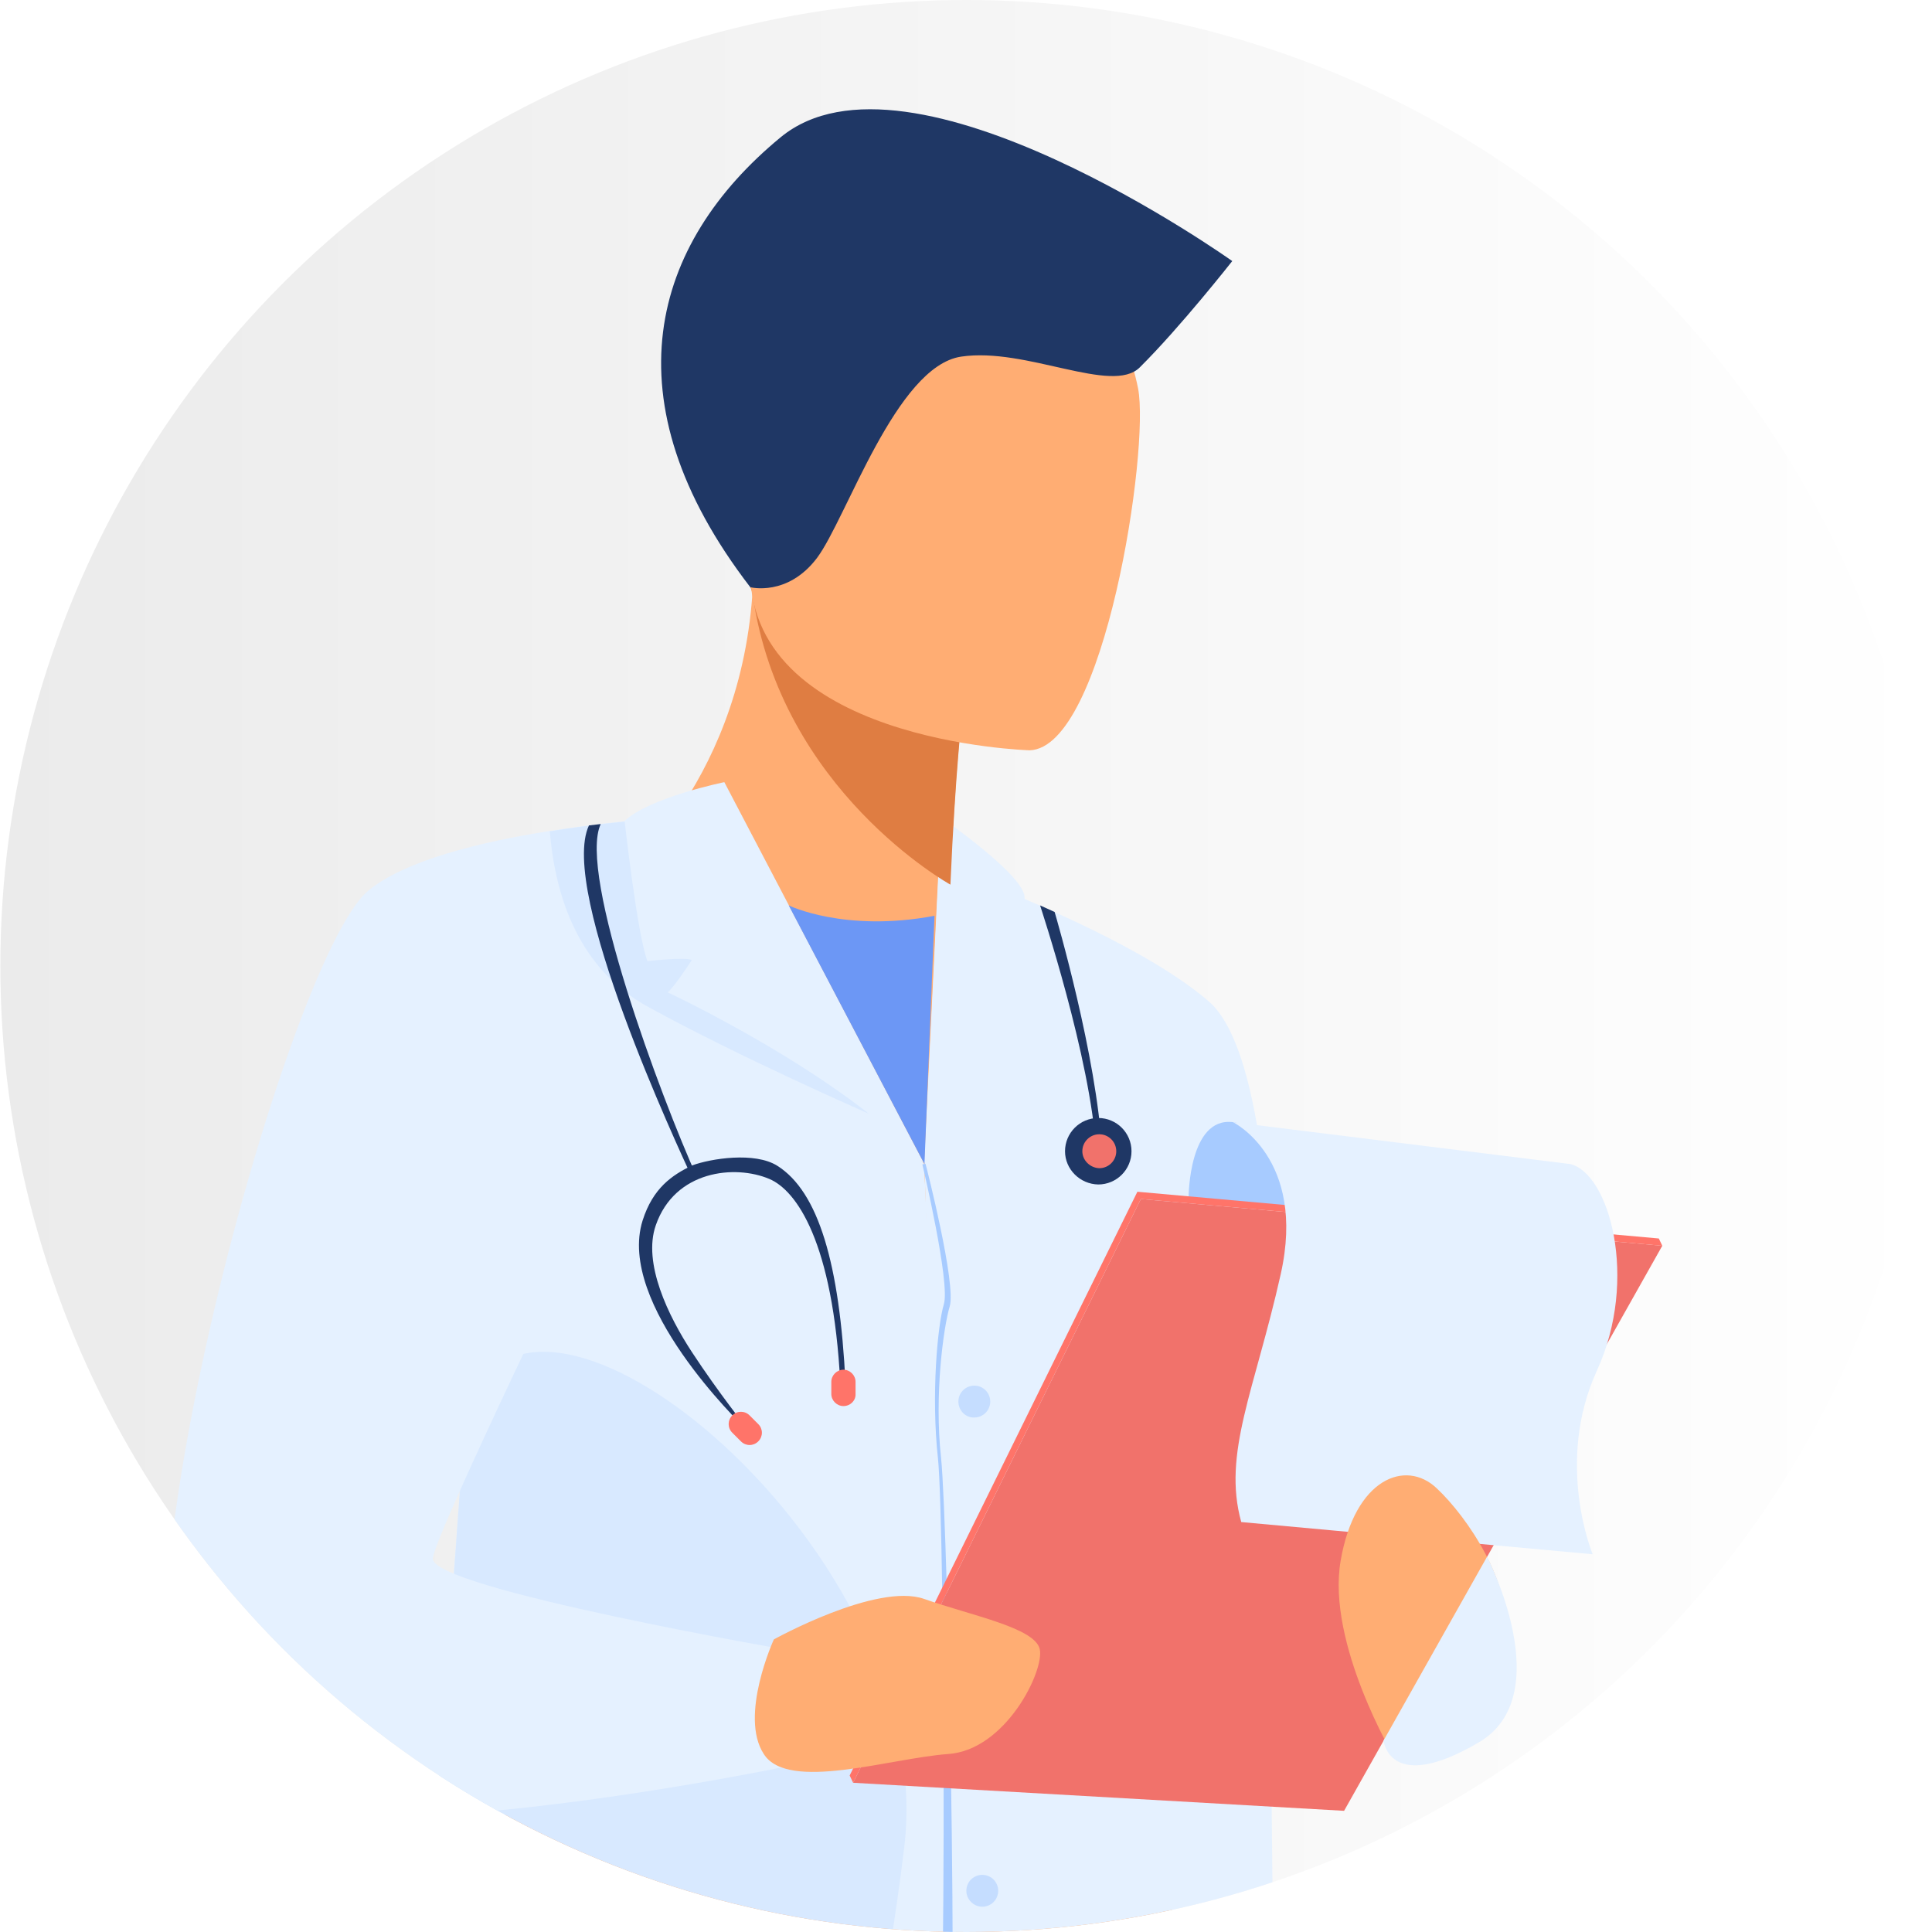 <?xml version="1.0" encoding="utf-8"?>
<!-- Generator: Adobe Illustrator 22.0.0, SVG Export Plug-In . SVG Version: 6.00 Build 0)  -->
<svg version="1.1" id="Layer_1" xmlns="http://www.w3.org/2000/svg" xmlns:xlink="http://www.w3.org/1999/xlink" x="0px" y="0px"
	 viewBox="0 0 558 558" style="enable-background:new 0 0 558 558;" xml:space="preserve">
<style type="text/css">
	.st0{fill:url(#SVGID_1_);}
	.st1{fill:url(#SVGID_2_);}
	.st2{fill:url(#SVGID_3_);}
	.st3{fill:url(#SVGID_4_);}
	.st4{fill:url(#SVGID_5_);}
	.st5{fill:#244293;}
	.st6{fill:#FAA797;}
	.st7{fill:#FAAFA0;}
	.st8{clip-path:url(#SVGID_7_);}
	.st9{fill:#EDF1F2;}
	.st10{fill:#F7E2D4;}
	.st11{fill:#E8F8F7;}
	.st12{fill:#E4F3F2;}
	.st13{fill:#DECFBE;}
	.st14{fill:#D6F1F7;}
	.st15{fill:#DF9A74;}
	.st16{fill:#ADC6CA;}
	.st17{fill:#0B0B0B;}
	.st18{fill:#C6E0E1;}
	.st19{fill:#404042;}
	.st20{fill:#0D0D0D;}
	.st21{fill:#C6DFE1;}
	.st22{fill:#AFCFD8;}
	.st23{fill:#A4AEAD;}
	.st24{fill:#9B9EA0;}
	.st25{fill:#98A2A3;}
	.st26{fill:#BECCCD;}
	.st27{fill:#D6E7E9;}
	.st28{fill:#A9B4B7;}
	.st29{fill:#010101;}
	.st30{fill:#999E9F;}
	.st31{fill:#D3E0E5;}
	.st32{fill:#7F8A8A;}
	.st33{fill:#9AA6A7;}
	.st34{fill:#BDCFCF;}
	.st35{fill:#B6C4C4;}
	.st36{fill:#D2F5F1;}
	.st37{fill:#D9AD90;}
	.st38{fill:#F8C4A0;}
	.st39{fill:#D3F4F8;}
	.st40{fill:#AEC6CA;}
	.st41{fill:#225D8B;}
	.st42{fill:#BBD5DC;}
	.st43{fill:#F7C49F;}
	.st44{fill:#BBD6DC;}
	.st45{fill:#DDEEF5;}
	.st46{fill:#D8EEF5;}
	.st47{fill:#BAD5DA;}
	.st48{fill:#262626;}
	.st49{fill:#AECED8;}
	.st50{fill:#F6C9A5;}
	.st51{fill:#989F9E;}
	.st52{fill:#0C0C0C;}
	.st53{fill:#F6F9F9;}
	.st54{fill:#FDFDFD;}
	.st55{fill:#E3A580;}
	.st56{fill:#F8C49F;}
	.st57{fill:#C7E0E2;}
	.st58{fill:#020304;}
	.st59{fill:#D6F2F6;}
	.st60{fill:#848D8E;}
	.st61{fill:#91999E;}
	.st62{clip-path:url(#SVGID_9_);fill:#393939;}
	.st63{clip-path:url(#SVGID_9_);fill:#FDBFB0;}
	.st64{clip-path:url(#SVGID_9_);fill:#5887D9;}
	.st65{clip-path:url(#SVGID_9_);fill:#426DCB;}
	.st66{clip-path:url(#SVGID_9_);fill:#2C2C2C;}
	.st67{clip-path:url(#SVGID_9_);fill:#FD9883;}
	.st68{clip-path:url(#SVGID_9_);fill:#4460AE;}
	.st69{clip-path:url(#SVGID_9_);fill:#436DCA;}
	.st70{clip-path:url(#SVGID_9_);fill:#FBA897;}
	.st71{clip-path:url(#SVGID_9_);fill:#FEBFB0;}
	.st72{clip-path:url(#SVGID_9_);fill:#5886D9;}
	.st73{clip-path:url(#SVGID_9_);fill:#FCA797;}
	.st74{clip-path:url(#SVGID_9_);fill:#45689D;}
	.st75{clip-path:url(#SVGID_9_);fill:#FBAB9B;}
	.st76{clip-path:url(#SVGID_9_);fill:#436ECB;}
	.st77{clip-path:url(#SVGID_9_);fill:#F9958C;}
	.st78{clip-path:url(#SVGID_9_);fill:#FDA796;}
	.st79{clip-path:url(#SVGID_9_);fill:#5978BB;}
	.st80{clip-path:url(#SVGID_9_);fill:#FA9485;}
	.st81{clip-path:url(#SVGID_9_);fill:#FD9985;}
	.st82{clip-path:url(#SVGID_9_);fill:#FC9E8B;}
	.st83{clip-path:url(#SVGID_9_);fill:#C47E7B;}
	.st84{clip-path:url(#SVGID_9_);fill:#F58876;}
	.st85{clip-path:url(#SVGID_9_);fill:#F4AA9F;}
	.st86{clip-path:url(#SVGID_9_);fill:#FEAD9A;}
	.st87{clip-path:url(#SVGID_9_);fill:#5877BA;}
	.st88{clip-path:url(#SVGID_9_);fill:#FBA99D;}
	.st89{clip-path:url(#SVGID_9_);fill:#FCA796;}
	.st90{clip-path:url(#SVGID_9_);fill:#F9A798;}
	.st91{clip-path:url(#SVGID_9_);fill:#FC9584;}
	.st92{clip-path:url(#SVGID_9_);fill:#FDBBAC;}
	.st93{clip-path:url(#SVGID_9_);fill:#4B6190;}
	.st94{clip-path:url(#SVGID_9_);fill:#4668A6;}
	.st95{clip-path:url(#SVGID_9_);fill:#5779C3;}
	.st96{clip-path:url(#SVGID_9_);fill:#BF8D8F;}
	.st97{clip-path:url(#SVGID_9_);fill:#4461AF;}
	.st98{clip-path:url(#SVGID_9_);fill:#F45550;}
	.st99{clip-path:url(#SVGID_9_);fill:#F65F5B;}
	.st100{clip-path:url(#SVGID_9_);fill:#17378E;}
	.st101{clip-path:url(#SVGID_9_);fill:#4466B4;}
	.st102{clip-path:url(#SVGID_9_);fill:#F45753;}
	.st103{clip-path:url(#SVGID_9_);fill:#F45752;}
	.st104{clip-path:url(#SVGID_9_);fill:#F65F5C;}
	.st105{clip-path:url(#SVGID_9_);fill:#F45853;}
	.st106{clip-path:url(#SVGID_9_);fill:#F45350;}
	.st107{clip-path:url(#SVGID_9_);fill:#FAA095;}
	.st108{clip-path:url(#SVGID_9_);fill:#FAA094;}
	.st109{clip-path:url(#SVGID_9_);fill:#F26764;}
	.st110{clip-path:url(#SVGID_9_);fill:#F76767;}
	.st111{clip-path:url(#SVGID_9_);fill:#F65D5B;}
	.st112{clip-path:url(#SVGID_9_);fill:#F3847A;}
	.st113{clip-path:url(#SVGID_9_);fill:#F35651;}
	.st114{fill-rule:evenodd;clip-rule:evenodd;fill:#F7C49F;}
	.st115{fill-rule:evenodd;clip-rule:evenodd;fill:#225D8B;}
	.st116{fill-rule:evenodd;clip-rule:evenodd;fill:#326698;}
	.st117{fill-rule:evenodd;clip-rule:evenodd;fill:#EAB998;}
	.st118{fill-rule:evenodd;clip-rule:evenodd;fill:#393939;}
	.st119{fill-rule:evenodd;clip-rule:evenodd;fill:#6D6E70;}
	.st120{clip-path:url(#SVGID_11_);}
	.st121{fill:#EF9D7F;}
	.st122{fill:#5E1F3C;}
	.st123{fill:#FFFFFF;}
	.st124{fill:#D85B6B;}
	.st125{fill:#C1485C;}
	.st126{clip-path:url(#SVGID_11_);fill:#FCA886;}
	.st127{clip-path:url(#SVGID_11_);fill:#393939;}
	.st128{clip-path:url(#SVGID_11_);fill:#5E1F3C;}
	.st129{clip-path:url(#SVGID_11_);fill:#FFFFFF;}
	.st130{fill:#824865;}
	.st131{fill:#FCA886;}
	.st132{fill:#2EC2BB;}
	.st133{fill:url(#SVGID_12_);}
	.st134{fill:url(#SVGID_13_);}
	.st135{fill:url(#SVGID_14_);}
	.st136{fill:url(#SVGID_15_);}
	.st137{fill:url(#SVGID_16_);}
	.st138{fill:url(#SVGID_17_);}
	.st139{fill:url(#SVGID_18_);}
	.st140{fill:url(#SVGID_19_);}
	.st141{fill:url(#SVGID_20_);}
	.st142{fill:url(#SVGID_21_);}
	.st143{fill:url(#SVGID_22_);}
	.st144{fill:url(#SVGID_23_);}
	.st145{fill:url(#SVGID_24_);}
	.st146{fill:url(#SVGID_25_);}
	.st147{fill:url(#SVGID_26_);}
	.st148{clip-path:url(#SVGID_28_);}
	.st149{fill:#F4B95D;}
	.st150{fill:#F5BC66;}
	.st151{fill:#426DCB;}
	.st152{fill:#1A1A1A;}
	.st153{fill:#212121;}
	.st154{fill:#F4B95F;}
	.st155{fill:#F8C068;}
	.st156{fill:#FEC167;}
	.st157{fill:#422401;}
	.st158{fill:#663201;}
	.st159{fill:#361F00;}
	.st160{fill:#501F01;}
	.st161{fill:#0199FD;}
	.st162{fill:#0791ED;}
	.st163{fill:#0898F6;}
	.st164{fill:#E9A748;}
	.st165{fill:#F2BB60;}
	.st166{fill:#231101;}
	.st167{fill:#4E1E0B;}
	.st168{fill:#039AFB;}
	.st169{fill:#FEBF56;}
	.st170{fill:#0A97F0;}
	.st171{fill:#0699EF;}
	.st172{fill:#0199F0;}
	.st173{fill:#0C90E4;}
	.st174{fill:#029AF5;}
	.st175{fill:#3C8EB5;}
	.st176{fill:#FEBD5F;}
	.st177{fill:#5E8C8B;}
	.st178{fill:#0896F2;}
	.st179{fill:#0A98EE;}
	.st180{fill:#0797F3;}
	.st181{fill:#B6D2C1;}
	.st182{fill:#769281;}
	.st183{fill:#EDBB66;}
	.st184{fill:#F2BD66;}
	.st185{fill:#EDBA6B;}
	.st186{fill:#F7BB60;}
	.st187{fill:#F0AD50;}
	.st188{fill:#EFAA4F;}
	.st189{fill:#F3B969;}
	.st190{fill:#F1BA64;}
	.st191{fill:#F1BB66;}
	.st192{fill:#139AEB;}
	.st193{fill:#EAA240;}
	.st194{fill:#5887D9;}
	.st195{fill:#436DCA;}
	.st196{fill:#E6E4E4;}
	.st197{fill:#E0E8E0;}
	.st198{fill:#EFB262;}
	.st199{opacity:0.54;fill:#E7E0CD;}
	.st200{fill:#9F210F;}
	.st201{fill:#EAFBF7;}
	.st202{fill:#0299FC;}
	.st203{fill:#2599CF;}
	.st204{fill:#ECD5A9;}
	.st205{opacity:0.37;fill:#E7E0CD;}
	.st206{opacity:0.31;fill:#E7E0CD;}
	.st207{opacity:0.43;fill:#E7E0CD;}
	.st208{clip-path:url(#SVGID_30_);fill:#E8A55B;}
	.st209{clip-path:url(#SVGID_30_);fill:#5CE5D8;}
	.st210{clip-path:url(#SVGID_30_);}
	.st211{fill:#FFFBE7;}
	.st212{fill:#AF9E84;}
	.st213{fill:#2AAEAA;}
	.st214{fill:#228586;}
	.st215{fill:#C8AD92;}
	.st216{fill:#3C2F07;}
	.st217{fill:#01CBBF;}
	.st218{fill:#5CE5D8;}
	.st219{fill:#FBBA6F;}
	.st220{fill:#F28D50;}
	.st221{fill:#3A2B1A;}
	.st222{fill:#231F20;}
	.st223{fill:#49331D;}
	.st224{fill:#603E1F;}
	.st225{fill:#716558;}
	.st226{fill:#E8A55B;}
	.st227{fill:#FCBB6E;}
	.st228{clip-path:url(#SVGID_30_);fill:#2973A5;}
	.st229{clip-path:url(#SVGID_30_);fill:#281E27;}
	.st230{clip-path:url(#SVGID_30_);fill:#FFFBE7;}
	.st231{clip-path:url(#SVGID_30_);fill:#F28D50;}
	.st232{clip-path:url(#SVGID_30_);fill:#716558;}
	.st233{clip-path:url(#SVGID_30_);fill:#393939;}
	.st234{clip-path:url(#SVGID_30_);fill:#231F20;}
	.st235{fill:#393939;}
	.st236{fill:#3B2D3C;}
	.st237{clip-path:url(#SVGID_32_);}
	.st238{fill:#1D2350;}
	.st239{fill:#E4A392;}
	.st240{fill:#0D113B;}
	.st241{fill:#528EBE;}
	.st242{clip-path:url(#SVGID_34_);}
	.st243{fill:url(#SVGID_35_);}
	.st244{fill:url(#SVGID_36_);}
	.st245{fill:url(#SVGID_37_);}
	.st246{fill:#225D8B;stroke:#225D8B;stroke-miterlimit:10;}
	.st247{opacity:0.5;clip-path:url(#SVGID_39_);}
	.st248{fill:#CEDFFF;}
	.st249{fill:#81A5EF;}
	.st250{clip-path:url(#SVGID_39_);}
	.st251{fill:#25468F;}
	.st252{fill:#5C9CF4;}
	.st253{opacity:0.5;fill:#E8F3FF;}
	.st254{fill:#9DDEDA;}
	.st255{fill:#7FCFCF;}
	.st256{fill:#FF912B;}
	.st257{fill:#FC7600;}
	.st258{fill:#8AAFF7;}
	.st259{fill:#A9C2FF;}
	.st260{fill:#2A3967;}
	.st261{fill:#FFAE73;}
	.st262{fill:#1E3865;}
	.st263{fill:#F99352;}
	.st264{fill:#FDDBBA;}
	.st265{fill:#F0C19A;}
	.st266{fill:#F9924F;}
	.st267{clip-path:url(#SVGID_41_);}
	.st268{fill:url(#SVGID_42_);}
	.st269{opacity:0.4;}
	.st270{fill:url(#SVGID_43_);}
	.st271{fill:url(#SVGID_44_);}
	.st272{fill:url(#SVGID_45_);}
	.st273{fill:url(#SVGID_46_);}
	.st274{fill:url(#SVGID_47_);}
	.st275{fill:url(#SVGID_48_);}
	.st276{fill:url(#SVGID_49_);}
	.st277{fill:url(#SVGID_50_);}
	.st278{fill:url(#SVGID_51_);}
	.st279{fill:url(#SVGID_52_);}
	.st280{fill:url(#SVGID_53_);}
	.st281{opacity:0.5;}
	.st282{fill:url(#SVGID_54_);}
	.st283{fill:url(#SVGID_55_);}
	.st284{opacity:0.3;}
	.st285{fill:url(#SVGID_56_);}
	.st286{fill:url(#SVGID_57_);}
	.st287{fill:url(#SVGID_58_);}
	.st288{fill:url(#SVGID_59_);}
	.st289{fill:url(#SVGID_60_);}
	.st290{fill:url(#SVGID_61_);}
	.st291{fill:url(#SVGID_62_);}
	.st292{fill:url(#SVGID_63_);}
	.st293{fill:url(#SVGID_64_);}
	.st294{fill:url(#SVGID_65_);}
	.st295{fill:url(#SVGID_66_);}
	.st296{fill:url(#SVGID_67_);}
	.st297{fill:url(#SVGID_68_);}
	.st298{fill:url(#SVGID_69_);}
	.st299{fill:url(#SVGID_70_);}
	.st300{fill:url(#SVGID_71_);}
	.st301{fill:url(#SVGID_72_);}
	.st302{fill:url(#SVGID_73_);}
	.st303{fill:url(#SVGID_74_);}
	.st304{fill:url(#SVGID_75_);}
	.st305{fill:url(#SVGID_76_);}
	.st306{fill:url(#SVGID_77_);}
	.st307{fill:url(#SVGID_78_);}
	.st308{fill:url(#SVGID_79_);}
	.st309{fill:url(#SVGID_80_);}
	.st310{fill:url(#SVGID_81_);}
	.st311{fill:url(#SVGID_82_);}
	.st312{fill:url(#SVGID_83_);}
	.st313{fill:url(#SVGID_84_);}
	.st314{opacity:0.5;fill:url(#SVGID_85_);}
	.st315{fill:url(#SVGID_86_);}
	.st316{opacity:0.6;}
	.st317{fill:url(#SVGID_87_);}
	.st318{fill:url(#SVGID_88_);}
	.st319{fill:url(#SVGID_89_);}
	.st320{fill:url(#SVGID_90_);}
	.st321{fill:url(#SVGID_91_);}
	.st322{fill:url(#SVGID_92_);}
	.st323{fill:url(#SVGID_93_);}
	.st324{fill:url(#SVGID_94_);}
	.st325{fill:url(#SVGID_95_);}
	.st326{fill:url(#SVGID_96_);}
	.st327{fill:url(#SVGID_97_);}
	.st328{fill:url(#SVGID_98_);}
	.st329{fill:url(#SVGID_99_);}
	.st330{fill:url(#SVGID_100_);}
	.st331{fill:url(#SVGID_101_);}
	.st332{opacity:0.7;fill:url(#SVGID_102_);}
	.st333{fill:#80BB56;}
	.st334{fill:url(#SVGID_103_);}
	.st335{fill:url(#SVGID_104_);}
	.st336{filter:url(#Adobe_OpacityMaskFilter);}
	.st337{mask:url(#SVGID_105_);}
	.st338{fill:url(#SVGID_106_);}
	.st339{fill:url(#SVGID_107_);}
	.st340{opacity:0.5;fill:url(#SVGID_108_);}
	.st341{opacity:0.3;fill:url(#SVGID_109_);}
	.st342{opacity:0.3;fill:url(#SVGID_110_);}
	.st343{opacity:0.1;fill:url(#SVGID_111_);}
	.st344{opacity:0.5;fill:url(#SVGID_112_);}
	.st345{opacity:0.3;fill:url(#SVGID_113_);}
	.st346{opacity:0.3;fill:url(#SVGID_114_);}
	.st347{opacity:0.2;fill:url(#SVGID_115_);}
	.st348{opacity:0.5;fill:url(#SVGID_116_);}
	.st349{opacity:0.5;fill:url(#SVGID_117_);}
	.st350{opacity:0.3;fill:url(#SVGID_118_);}
	.st351{opacity:0.2;fill:url(#SVGID_119_);}
	.st352{opacity:0.3;fill:url(#SVGID_120_);}
	.st353{opacity:0.3;fill:url(#SVGID_121_);}
	.st354{opacity:0.3;fill:url(#SVGID_122_);}
	.st355{opacity:0.5;fill:url(#SVGID_123_);}
	.st356{opacity:0.3;fill:url(#SVGID_124_);}
	.st357{opacity:0.5;fill:url(#SVGID_125_);}
	.st358{opacity:0.3;fill:url(#SVGID_126_);}
	.st359{opacity:0.5;fill:url(#SVGID_127_);}
	.st360{fill:url(#SVGID_128_);}
	.st361{fill:url(#SVGID_129_);}
	.st362{fill:url(#SVGID_130_);}
	.st363{fill:url(#SVGID_131_);}
	.st364{fill:url(#SVGID_132_);}
	.st365{opacity:0.2;fill:url(#SVGID_133_);}
	.st366{filter:url(#Adobe_OpacityMaskFilter_1_);}
	.st367{mask:url(#SVGID_134_);}
	.st368{fill:url(#SVGID_135_);}
	.st369{fill:url(#SVGID_136_);}
	.st370{opacity:0.2;}
	.st371{fill:url(#SVGID_137_);}
	.st372{fill:url(#SVGID_138_);}
	.st373{fill:url(#SVGID_139_);}
	.st374{fill:url(#SVGID_140_);}
	.st375{fill:url(#SVGID_141_);}
	.st376{fill:url(#SVGID_142_);}
	.st377{fill:url(#SVGID_143_);}
	.st378{fill:url(#SVGID_144_);}
	.st379{fill:url(#SVGID_145_);}
	.st380{fill:url(#SVGID_146_);}
	.st381{fill:url(#SVGID_147_);}
	.st382{fill:url(#SVGID_148_);}
	.st383{fill:url(#SVGID_149_);}
	.st384{opacity:0.4;fill:url(#SVGID_150_);}
	.st385{opacity:0.7;fill:url(#SVGID_151_);}
	.st386{opacity:0.2;fill:url(#SVGID_152_);}
	.st387{opacity:0.4;fill:url(#SVGID_153_);}
	.st388{opacity:0.4;fill:url(#SVGID_154_);}
	.st389{opacity:0.4;fill:url(#SVGID_155_);}
	.st390{fill:url(#SVGID_156_);}
	.st391{opacity:0.2;fill:url(#SVGID_157_);}
	.st392{opacity:0.4;fill:url(#SVGID_158_);}
	.st393{opacity:0.3;fill:url(#SVGID_159_);}
	.st394{opacity:0.4;fill:url(#SVGID_160_);}
	.st395{opacity:0.4;fill:url(#SVGID_161_);}
	.st396{opacity:0.4;fill:url(#SVGID_162_);}
	.st397{opacity:0.4;fill:url(#SVGID_163_);}
	.st398{opacity:0.2;fill:url(#SVGID_164_);}
	.st399{opacity:0.2;fill:url(#SVGID_165_);}
	.st400{opacity:0.4;fill:url(#SVGID_166_);}
	.st401{opacity:0.4;fill:url(#SVGID_167_);}
	.st402{opacity:0.4;fill:url(#SVGID_168_);}
	.st403{opacity:0.4;fill:url(#SVGID_169_);}
	.st404{opacity:0.2;fill:url(#SVGID_170_);}
	.st405{opacity:0.4;fill:url(#SVGID_171_);}
	.st406{opacity:0.2;fill:url(#SVGID_172_);}
	.st407{fill:url(#SVGID_173_);}
	.st408{fill:url(#SVGID_174_);}
	.st409{fill:url(#SVGID_175_);}
	.st410{opacity:0.1;}
	.st411{fill:#6E5B0C;}
	.st412{opacity:0.2;fill:url(#SVGID_176_);}
	.st413{opacity:0.2;fill:#B97B12;}
	.st414{fill:url(#SVGID_177_);}
	.st415{fill:url(#SVGID_178_);}
	.st416{fill:url(#SVGID_179_);}
	.st417{fill:url(#SVGID_180_);}
	.st418{opacity:0.4;fill:url(#SVGID_181_);}
	.st419{opacity:0.5;fill:url(#SVGID_182_);}
	.st420{opacity:0.5;fill:url(#SVGID_183_);}
	.st421{opacity:0.5;fill:url(#SVGID_184_);}
	.st422{opacity:0.5;fill:url(#SVGID_185_);}
	.st423{fill:#104171;}
	.st424{fill:#FFA05E;}
	.st425{fill:#0B3563;}
	.st426{fill:#ACCEFC;}
	.st427{fill:#0B4D87;}
	.st428{clip-path:url(#SVGID_187_);}
	.st429{fill:#E6A172;}
	.st430{fill:#BCEFF0;}
	.st431{fill:#5E412E;}
	.st432{fill:#8E6E57;}
	.st433{fill:#A18874;}
	.st434{fill:#463D7D;}
	.st435{fill:#608285;}
	.st436{fill:#F4B488;}
	.st437{fill:#085A6D;}
	.st438{fill:#D48F61;}
	.st439{fill:#F4DCCC;}
	.st440{fill:#9FD8DB;}
	.st441{fill:#A8E5E8;}
	.st442{fill:#0F0E19;}
	.st443{fill:#86868C;}
	.st444{fill:#707075;}
	.st445{fill:#A2A2A8;}
	.st446{clip-path:url(#SVGID_187_);fill:#E6A172;}
	.st447{clip-path:url(#SVGID_187_);fill:#854519;}
	.st448{clip-path:url(#SVGID_187_);fill:#F4DCCC;}
	.st449{fill:#D8E8E8;}
	.st450{fill:#506D6E;}
	.st451{clip-path:url(#SVGID_187_);fill:#D4944C;}
	.st452{clip-path:url(#SVGID_187_);fill:#0B3563;}
	.st453{clip-path:url(#SVGID_187_);fill:#F4B488;}
	.st454{clip-path:url(#SVGID_187_);fill:#E8DED6;}
	.st455{clip-path:url(#SVGID_187_);fill:#F4BF9B;}
	.st456{fill:#A6C42C;}
	.st457{fill:#DB915C;}
	.st458{fill:#F2E5DD;}
	.st459{fill:#E6D9D2;}
	.st460{fill:#4D280E;}
	.st461{fill:#854519;}
	.st462{fill:#4D261B;}
	.st463{fill:#F4BF9B;}
	.st464{fill:#C4A69F;}
	.st465{fill:#E76F46;}
	.st466{fill:#B0CED6;}
	.st467{fill:#042830;}
	.st468{fill:#73B5A8;}
	.st469{fill:#7FC7B9;}
	.st470{fill:#CAE3DE;}
	.st471{fill:#633D5F;}
	.st472{fill:#875382;}
	.st473{fill:#4D2749;}
	.st474{fill:#3D1F3A;}
	.st475{fill:#D2DDE2;}
	.st476{fill:#F4AD7C;}
	.st477{fill:#522B10;}
	.st478{fill:#D97C56;}
	.st479{clip-path:url(#SVGID_187_);fill:#95CCCF;}
	.st480{clip-path:url(#SVGID_187_);fill:#707075;}
	.st481{clip-path:url(#SVGID_189_);}
	.st482{fill:#202338;}
	.st483{fill:#81807E;}
	.st484{fill:#292C47;}
	.st485{fill:#DBD8E3;}
	.st486{fill:#1D2033;}
	.st487{fill:#323657;}
	.st488{fill:#EEA987;}
	.st489{fill:#3A4066;}
	.st490{fill:#EEA886;}
	.st491{fill:#D88A51;}
	.st492{fill:#A77860;}
	.st493{fill:#DBDFF0;}
	.st494{fill:#2F6B8C;}
	.st495{fill:#2F4563;}
	.st496{fill:#BCC0CF;}
	.st497{fill:#E2D2CA;}
	.st498{fill:#434343;}
	.st499{fill:#616161;}
	.st500{fill:#E0CEC7;}
	.st501{fill:#A7AAB8;}
	.st502{fill:#C6CAD9;}
	.st503{clip-path:url(#SVGID_191_);}
	.st504{fill:#FFAD73;}
	.st505{fill:#E5F1FF;}
	.st506{opacity:0.2;fill:#A7CBFF;}
	.st507{fill:#DF7D42;}
	.st508{fill:#1F3765;}
	.st509{fill:#FF7469;}
	.st510{fill:#F1726B;}
	.st511{fill:#A7CBFF;}
	.st512{opacity:0.5;fill:#A7CBFF;}
	.st513{fill:#6C97F5;}
	.st514{clip-path:url(#SVGID_193_);}
	.st515{fill:#CB1C3E;}
	.st516{fill:#65A4C5;}
	.st517{clip-path:url(#SVGID_193_);fill:#FFAB2F;}
	.st518{clip-path:url(#SVGID_193_);fill:#499EC4;}
	
		.st519{clip-path:url(#SVGID_193_);fill:none;stroke:#231F20;stroke-width:2.564;stroke-linecap:round;stroke-linejoin:round;stroke-miterlimit:10;}
	.st520{fill:#499EC4;}
	.st521{clip-path:url(#SVGID_193_);fill:#65A4C5;}
	.st522{clip-path:url(#SVGID_193_);fill:#FCA886;}
	.st523{fill:none;stroke:#231F20;stroke-width:2.564;stroke-linecap:round;stroke-linejoin:round;stroke-miterlimit:10;}
	.st524{clip-path:url(#SVGID_193_);fill:#6C97F5;}
	
		.st525{clip-path:url(#SVGID_193_);fill:#231F20;stroke:#231F20;stroke-width:2.564;stroke-linecap:round;stroke-linejoin:round;stroke-miterlimit:10;}
	.st526{clip-path:url(#SVGID_193_);fill:#1E3865;}
	.st527{clip-path:url(#SVGID_193_);fill:#1F3765;}
	.st528{clip-path:url(#SVGID_193_);fill:#F99B7A;}
	.st529{clip-path:url(#SVGID_195_);}
	.st530{fill:#FBC3AE;}
	.st531{fill:#9FDBFF;}
	.st532{fill:#787878;}
	.st533{fill:#FB9A80;}
	.st534{fill:#DBF4FF;}
	.st535{fill:#51ACC5;stroke:#FFFFFF;stroke-miterlimit:10;}
	.st536{fill:#BB6A2B;}
	.st537{fill:#A75B28;}
	.st538{fill:#ABABAB;}
	.st539{fill:#FBC3AE;stroke:#FFFFFF;stroke-miterlimit:10;}
	.st540{fill:#FB9A80;stroke:#FFFFFF;stroke-miterlimit:10;}
	.st541{fill:#FFFFFF;stroke:#FFFFFF;stroke-miterlimit:10;}
	.st542{fill:#5D4639;}
	.st543{opacity:0.5;fill:#906C58;}
	.st544{fill:#F4D9BF;}
	.st545{fill:#007EC4;}
	.st546{fill:#2C6C98;}
	.st547{fill:#518CF4;}
	.st548{fill:#009A9A;}
	.st549{fill:#E3BB94;}
	.st550{opacity:0.5;fill:#C39368;}
	.st551{fill:#906C58;}
	.st552{clip-path:url(#SVGID_197_);fill:#1F3765;}
	.st553{clip-path:url(#SVGID_197_);}
	.st554{fill:#DED0C7;}
	.st555{fill:#002650;}
	.st556{fill:#03233A;}
	.st557{fill:#BCE8DA;}
	.st558{fill:#A9DBC9;}
	.st559{fill:#CA5F38;}
	.st560{fill:#F8B665;}
	.st561{fill:#EFE8CE;}
	.st562{fill:#5E6D68;}
	.st563{fill:#525E5A;}
	.st564{fill:url(#SVGID_198_);}
	.st565{fill:url(#SVGID_199_);}
	.st566{fill:#5A4A42;}
	.st567{fill:#9A8479;}
	.st568{clip-path:url(#SVGID_201_);}
	.st569{fill:#F7CDA1;}
	.st570{clip-path:url(#SVGID_201_);fill:#F7CDA1;}
	.st571{clip-path:url(#SVGID_201_);fill:#FFBE92;}
	.st572{clip-path:url(#SVGID_201_);fill:#FBCFB6;}
	.st573{clip-path:url(#SVGID_201_);fill:#DC8C54;}
	.st574{opacity:0.5;fill:url(#SVGID_202_);}
	.st575{opacity:0.5;fill:#F7CDA1;}
	.st576{opacity:0.5;fill:url(#SVGID_203_);}
	.st577{clip-path:url(#SVGID_201_);fill:#E1BB94;}
	.st578{opacity:0.8;clip-path:url(#SVGID_201_);fill:url(#SVGID_204_);}
	.st579{fill:#763417;}
	.st580{fill:#53250F;}
	.st581{opacity:0.4;clip-path:url(#SVGID_201_);}
	.st582{fill:#613B15;}
	.st583{clip-path:url(#SVGID_201_);fill:#924423;}
	.st584{fill:#34609E;}
	.st585{opacity:0.5;fill:#34609E;}
	.st586{fill:#804A29;}
	.st587{fill:#763A19;}
	.st588{opacity:0.4;fill:#804A29;}
	.st589{fill:#3D7093;}
	.st590{fill:#2A536F;}
	.st591{opacity:0.2;fill:#3D7093;}
	.st592{opacity:0.2;fill:#27506B;}
	.st593{opacity:0.4;fill:#3D7093;}
	.st594{opacity:0.3;fill:#3D7093;}
	.st595{opacity:0.3;fill:#70B0E0;}
	.st596{fill:#FFBE92;}
	.st597{filter:url(#Adobe_OpacityMaskFilter_2_);}
	.st598{filter:url(#Adobe_OpacityMaskFilter_3_);}
	.st599{mask:url(#SVGID_205_);fill:url(#SVGID_206_);}
	.st600{filter:url(#Adobe_OpacityMaskFilter_4_);}
	.st601{filter:url(#Adobe_OpacityMaskFilter_5_);}
	.st602{mask:url(#SVGID_207_);fill:url(#SVGID_208_);}
	.st603{opacity:0.4;fill:url(#SVGID_209_);}
	.st604{fill:#EC2224;}
	.st605{fill:url(#SVGID_210_);}
	.st606{opacity:0.5;fill:url(#SVGID_211_);}
	.st607{fill:url(#SVGID_212_);}
	.st608{opacity:0.8;}
	.st609{fill:url(#SVGID_213_);}
	.st610{fill:url(#SVGID_214_);}
	.st611{opacity:0.4;fill:url(#SVGID_215_);}
	.st612{opacity:0.4;fill:url(#SVGID_216_);}
	.st613{opacity:0.4;fill:url(#SVGID_217_);}
	.st614{opacity:0.4;fill:url(#SVGID_218_);}
	.st615{fill:url(#SVGID_219_);}
	.st616{fill:url(#SVGID_220_);}
	.st617{opacity:0.5;fill:#FFFFFF;}
	.st618{opacity:0.7;fill:url(#SVGID_221_);}
	.st619{fill:url(#SVGID_222_);}
	.st620{fill:url(#SVGID_223_);}
	.st621{opacity:0.3;fill:url(#SVGID_224_);}
	.st622{opacity:0.3;fill:url(#SVGID_225_);}
	.st623{opacity:0.3;fill:url(#SVGID_226_);}
	.st624{opacity:0.3;fill:url(#SVGID_227_);}
	.st625{opacity:0.3;fill:url(#SVGID_228_);}
	.st626{fill:url(#SVGID_229_);}
	.st627{opacity:0.4;fill:url(#SVGID_230_);}
	.st628{opacity:0.7;fill:url(#SVGID_231_);}
	.st629{fill:url(#SVGID_232_);}
	.st630{opacity:0.3;fill:url(#SVGID_233_);}
	.st631{opacity:0.3;fill:url(#SVGID_234_);}
	.st632{opacity:0.7;fill:url(#SVGID_235_);}
	.st633{opacity:0.3;fill:url(#SVGID_236_);}
	.st634{fill:url(#SVGID_237_);}
	.st635{opacity:0.5;fill:url(#SVGID_238_);}
	.st636{fill:url(#SVGID_239_);}
	.st637{fill:url(#SVGID_240_);}
	.st638{fill:url(#SVGID_241_);}
	.st639{opacity:0.4;fill:url(#SVGID_242_);}
	.st640{opacity:0.4;fill:url(#SVGID_243_);}
	.st641{opacity:0.4;fill:url(#SVGID_244_);}
	.st642{opacity:0.4;fill:url(#SVGID_245_);}
	.st643{fill:url(#SVGID_246_);}
	.st644{fill:url(#SVGID_247_);}
	.st645{opacity:0.7;fill:url(#SVGID_248_);}
	.st646{fill:url(#SVGID_249_);}
	.st647{fill:url(#SVGID_250_);}
	.st648{opacity:0.3;fill:url(#SVGID_251_);}
	.st649{opacity:0.3;fill:url(#SVGID_252_);}
	.st650{opacity:0.3;fill:url(#SVGID_253_);}
	.st651{opacity:0.3;fill:url(#SVGID_254_);}
	.st652{opacity:0.3;fill:url(#SVGID_255_);}
	.st653{fill:url(#SVGID_256_);}
	.st654{opacity:0.4;fill:url(#SVGID_257_);}
	.st655{opacity:0.7;fill:url(#SVGID_258_);}
	.st656{fill:url(#SVGID_259_);}
	.st657{opacity:0.3;fill:url(#SVGID_260_);}
	.st658{opacity:0.3;fill:url(#SVGID_261_);}
	.st659{opacity:0.7;fill:url(#SVGID_262_);}
	.st660{opacity:0.3;fill:url(#SVGID_263_);}
	.st661{fill:url(#SVGID_264_);}
	.st662{opacity:0.5;fill:url(#SVGID_265_);}
	.st663{fill:url(#SVGID_266_);}
	.st664{opacity:0.6;fill:#7E2C15;}
	.st665{fill:url(#SVGID_267_);}
	.st666{fill:url(#SVGID_268_);}
	.st667{fill:url(#SVGID_269_);}
	.st668{fill:url(#SVGID_270_);}
	.st669{clip-path:url(#SVGID_272_);}
	.st670{fill:url(#SVGID_273_);}
	.st671{fill:url(#SVGID_274_);}
	.st672{opacity:0.4;fill:url(#SVGID_275_);}
	.st673{opacity:0.4;fill:url(#SVGID_276_);}
	.st674{opacity:0.4;fill:url(#SVGID_277_);}
	.st675{opacity:0.4;fill:url(#SVGID_278_);}
	.st676{fill:url(#SVGID_279_);}
	.st677{fill:url(#SVGID_280_);}
	.st678{opacity:0.7;fill:url(#SVGID_281_);}
	.st679{filter:url(#Adobe_OpacityMaskFilter_6_);}
	.st680{fill:url(#SVGID_283_);}
	.st681{mask:url(#SVGID_282_);}
	.st682{fill:url(#SVGID_284_);}
	.st683{fill:url(#SVGID_285_);}
	.st684{fill:url(#SVGID_286_);}
	.st685{fill:url(#SVGID_287_);}
	.st686{fill:url(#SVGID_288_);}
	.st687{fill:url(#SVGID_289_);}
	.st688{opacity:0.3;fill:url(#SVGID_290_);}
	.st689{opacity:0.3;fill:url(#SVGID_291_);}
	.st690{opacity:0.3;fill:url(#SVGID_292_);}
	.st691{opacity:0.3;fill:url(#SVGID_293_);}
	.st692{opacity:0.3;fill:url(#SVGID_294_);}
	.st693{fill:url(#SVGID_295_);}
	.st694{opacity:0.4;fill:url(#SVGID_296_);}
	.st695{opacity:0.7;fill:url(#SVGID_297_);}
	.st696{fill:url(#SVGID_298_);}
	.st697{opacity:0.3;fill:url(#SVGID_299_);}
	.st698{opacity:0.3;fill:url(#SVGID_300_);}
	.st699{opacity:0.7;fill:url(#SVGID_301_);}
	.st700{opacity:0.3;fill:url(#SVGID_302_);}
	.st701{fill:url(#SVGID_303_);}
	.st702{fill:url(#SVGID_304_);}
	.st703{opacity:0.4;fill:url(#SVGID_305_);}
	.st704{opacity:0.4;fill:url(#SVGID_306_);}
	.st705{opacity:0.4;fill:url(#SVGID_307_);}
	.st706{opacity:0.4;fill:url(#SVGID_308_);}
	.st707{fill:url(#SVGID_309_);}
	.st708{fill:url(#SVGID_310_);}
	.st709{opacity:0.7;fill:url(#SVGID_311_);}
	.st710{filter:url(#Adobe_OpacityMaskFilter_7_);}
	.st711{fill:url(#SVGID_313_);}
	.st712{mask:url(#SVGID_312_);}
	.st713{fill:url(#SVGID_314_);}
	.st714{fill:url(#SVGID_315_);}
	.st715{fill:url(#SVGID_316_);}
	.st716{fill:url(#SVGID_317_);}
	.st717{fill:url(#SVGID_318_);}
	.st718{fill:url(#SVGID_319_);}
	.st719{opacity:0.3;fill:url(#SVGID_320_);}
	.st720{opacity:0.3;fill:url(#SVGID_321_);}
	.st721{opacity:0.3;fill:url(#SVGID_322_);}
	.st722{opacity:0.3;fill:url(#SVGID_323_);}
	.st723{opacity:0.3;fill:url(#SVGID_324_);}
	.st724{fill:url(#SVGID_325_);}
	.st725{opacity:0.4;fill:url(#SVGID_326_);}
	.st726{opacity:0.7;fill:url(#SVGID_327_);}
	.st727{fill:url(#SVGID_328_);}
	.st728{opacity:0.3;fill:url(#SVGID_329_);}
	.st729{opacity:0.3;fill:url(#SVGID_330_);}
	.st730{opacity:0.7;fill:url(#SVGID_331_);}
	.st731{opacity:0.3;fill:url(#SVGID_332_);}
	.st732{clip-path:url(#SVGID_272_);fill:#F48C7F;}
	.st733{clip-path:url(#SVGID_272_);fill:#184655;}
	.st734{clip-path:url(#SVGID_272_);fill:#355389;}
	.st735{clip-path:url(#SVGID_272_);fill:#86B1F2;}
	.st736{clip-path:url(#SVGID_272_);fill:#FAE0B2;}
	.st737{clip-path:url(#SVGID_272_);fill:#F27A6A;}
	.st738{fill:url(#SVGID_333_);}
	.st739{fill:url(#SVGID_334_);}
	.st740{fill:url(#SVGID_335_);}
	.st741{fill:url(#SVGID_336_);}
	.st742{fill:url(#SVGID_337_);}
	.st743{clip-path:url(#SVGID_339_);}
	.st744{clip-path:url(#SVGID_341_);fill:#393939;}
	.st745{clip-path:url(#SVGID_341_);fill:#FDBFB0;}
	.st746{clip-path:url(#SVGID_341_);fill:#5887D9;}
	.st747{clip-path:url(#SVGID_341_);fill:#426DCB;}
	.st748{clip-path:url(#SVGID_341_);fill:#2C2C2C;}
	.st749{clip-path:url(#SVGID_341_);fill:#FD9883;}
	.st750{clip-path:url(#SVGID_341_);fill:#4460AE;}
	.st751{clip-path:url(#SVGID_341_);fill:#436DCA;}
	.st752{clip-path:url(#SVGID_341_);fill:#FBA897;}
	.st753{clip-path:url(#SVGID_341_);fill:#FEBFB0;}
	.st754{clip-path:url(#SVGID_341_);fill:#5886D9;}
	.st755{clip-path:url(#SVGID_341_);fill:#FCA797;}
	.st756{clip-path:url(#SVGID_341_);fill:#45689D;}
	.st757{clip-path:url(#SVGID_341_);fill:#FBAB9B;}
	.st758{clip-path:url(#SVGID_341_);fill:#436ECB;}
	.st759{clip-path:url(#SVGID_341_);fill:#F9958C;}
	.st760{clip-path:url(#SVGID_341_);fill:#FDA796;}
	.st761{clip-path:url(#SVGID_341_);fill:#5978BB;}
	.st762{clip-path:url(#SVGID_341_);fill:#FA9485;}
	.st763{clip-path:url(#SVGID_341_);fill:#FD9985;}
	.st764{clip-path:url(#SVGID_341_);fill:#FC9E8B;}
	.st765{clip-path:url(#SVGID_341_);fill:#C47E7B;}
	.st766{clip-path:url(#SVGID_341_);fill:#F58876;}
	.st767{clip-path:url(#SVGID_341_);fill:#F4AA9F;}
	.st768{clip-path:url(#SVGID_341_);fill:#FEAD9A;}
	.st769{clip-path:url(#SVGID_341_);fill:#5877BA;}
	.st770{clip-path:url(#SVGID_341_);fill:#FBA99D;}
	.st771{clip-path:url(#SVGID_341_);fill:#FCA796;}
	.st772{clip-path:url(#SVGID_341_);fill:#F9A798;}
	.st773{clip-path:url(#SVGID_341_);fill:#FC9584;}
	.st774{clip-path:url(#SVGID_341_);fill:#FDBBAC;}
	.st775{clip-path:url(#SVGID_341_);fill:#4B6190;}
	.st776{clip-path:url(#SVGID_341_);fill:#4668A6;}
	.st777{clip-path:url(#SVGID_341_);fill:#5779C3;}
	.st778{clip-path:url(#SVGID_341_);fill:#BF8D8F;}
	.st779{clip-path:url(#SVGID_341_);fill:#4461AF;}
	.st780{clip-path:url(#SVGID_341_);fill:#F45550;}
	.st781{clip-path:url(#SVGID_341_);fill:#F65F5B;}
	.st782{clip-path:url(#SVGID_341_);fill:#17378E;}
	.st783{clip-path:url(#SVGID_341_);fill:#4466B4;}
	.st784{clip-path:url(#SVGID_341_);fill:#F45753;}
	.st785{clip-path:url(#SVGID_341_);fill:#F45752;}
	.st786{clip-path:url(#SVGID_341_);fill:#F65F5C;}
	.st787{clip-path:url(#SVGID_341_);fill:#F45853;}
	.st788{clip-path:url(#SVGID_341_);fill:#F45350;}
	.st789{clip-path:url(#SVGID_341_);fill:#FAA095;}
	.st790{clip-path:url(#SVGID_341_);fill:#FAA094;}
	.st791{clip-path:url(#SVGID_341_);fill:#F26764;}
	.st792{clip-path:url(#SVGID_341_);fill:#F76767;}
	.st793{clip-path:url(#SVGID_341_);fill:#F65D5B;}
	.st794{clip-path:url(#SVGID_341_);fill:#F3847A;}
	.st795{clip-path:url(#SVGID_341_);fill:#F35651;}
	.st796{clip-path:url(#SVGID_343_);}
	.st797{clip-path:url(#SVGID_343_);fill:#FCA886;}
	.st798{clip-path:url(#SVGID_343_);fill:#393939;}
	.st799{clip-path:url(#SVGID_343_);fill:#5E1F3C;}
	.st800{clip-path:url(#SVGID_343_);fill:#FFFFFF;}
	.st801{fill:url(#SVGID_344_);}
	.st802{fill:url(#SVGID_345_);}
	.st803{fill:url(#SVGID_346_);}
	.st804{fill:url(#SVGID_347_);}
	.st805{fill:url(#SVGID_348_);}
	.st806{fill:url(#SVGID_349_);}
	.st807{fill:url(#SVGID_350_);}
	.st808{fill:url(#SVGID_351_);}
	.st809{fill:url(#SVGID_352_);}
	.st810{fill:url(#SVGID_353_);}
	.st811{fill:url(#SVGID_354_);}
	.st812{fill:url(#SVGID_355_);}
	.st813{fill:url(#SVGID_356_);}
	.st814{fill:url(#SVGID_357_);}
	.st815{fill:url(#SVGID_358_);}
	.st816{clip-path:url(#SVGID_360_);}
	.st817{clip-path:url(#SVGID_362_);fill:#E8A55B;}
	.st818{clip-path:url(#SVGID_362_);fill:#5CE5D8;}
	.st819{clip-path:url(#SVGID_362_);}
	.st820{clip-path:url(#SVGID_362_);fill:#2973A5;}
	.st821{clip-path:url(#SVGID_362_);fill:#281E27;}
	.st822{clip-path:url(#SVGID_362_);fill:#FFFBE7;}
	.st823{clip-path:url(#SVGID_362_);fill:#F28D50;}
	.st824{clip-path:url(#SVGID_362_);fill:#716558;}
	.st825{clip-path:url(#SVGID_362_);fill:#393939;}
	.st826{clip-path:url(#SVGID_362_);fill:#231F20;}
	.st827{clip-path:url(#SVGID_364_);}
	.st828{clip-path:url(#SVGID_366_);}
	.st829{fill:url(#SVGID_367_);}
	.st830{fill:url(#SVGID_368_);}
	.st831{fill:url(#SVGID_369_);}
	.st832{opacity:0.5;clip-path:url(#SVGID_371_);}
	.st833{clip-path:url(#SVGID_371_);}
	.st834{clip-path:url(#SVGID_373_);}
	.st835{fill:url(#SVGID_374_);}
	.st836{fill:url(#SVGID_375_);}
	.st837{fill:url(#SVGID_376_);}
	.st838{fill:url(#SVGID_377_);}
	.st839{fill:url(#SVGID_378_);}
	.st840{fill:url(#SVGID_379_);}
	.st841{fill:url(#SVGID_380_);}
	.st842{fill:url(#SVGID_381_);}
	.st843{fill:url(#SVGID_382_);}
	.st844{fill:url(#SVGID_383_);}
	.st845{fill:url(#SVGID_384_);}
	.st846{fill:url(#SVGID_385_);}
	.st847{fill:url(#SVGID_386_);}
	.st848{fill:url(#SVGID_387_);}
	.st849{fill:url(#SVGID_388_);}
	.st850{fill:url(#SVGID_389_);}
	.st851{fill:url(#SVGID_390_);}
	.st852{fill:url(#SVGID_391_);}
	.st853{fill:url(#SVGID_392_);}
	.st854{fill:url(#SVGID_393_);}
	.st855{fill:url(#SVGID_394_);}
	.st856{fill:url(#SVGID_395_);}
	.st857{fill:url(#SVGID_396_);}
	.st858{fill:url(#SVGID_397_);}
	.st859{fill:url(#SVGID_398_);}
	.st860{fill:url(#SVGID_399_);}
	.st861{fill:url(#SVGID_400_);}
	.st862{fill:url(#SVGID_401_);}
	.st863{fill:url(#SVGID_402_);}
	.st864{fill:url(#SVGID_403_);}
	.st865{fill:url(#SVGID_404_);}
	.st866{fill:url(#SVGID_405_);}
	.st867{fill:url(#SVGID_406_);}
	.st868{fill:url(#SVGID_407_);}
	.st869{fill:url(#SVGID_408_);}
	.st870{fill:url(#SVGID_409_);}
	.st871{fill:url(#SVGID_410_);}
	.st872{fill:url(#SVGID_411_);}
	.st873{fill:url(#SVGID_412_);}
	.st874{fill:url(#SVGID_413_);}
	.st875{fill:url(#SVGID_414_);}
	.st876{fill:url(#SVGID_415_);}
	.st877{fill:url(#SVGID_416_);}
	.st878{opacity:0.5;fill:url(#SVGID_417_);}
	.st879{fill:url(#SVGID_418_);}
	.st880{fill:url(#SVGID_419_);}
	.st881{fill:url(#SVGID_420_);}
	.st882{fill:url(#SVGID_421_);}
	.st883{fill:url(#SVGID_422_);}
	.st884{fill:url(#SVGID_423_);}
	.st885{fill:url(#SVGID_424_);}
	.st886{fill:url(#SVGID_425_);}
	.st887{fill:url(#SVGID_426_);}
	.st888{fill:url(#SVGID_427_);}
	.st889{fill:url(#SVGID_428_);}
	.st890{fill:url(#SVGID_429_);}
	.st891{fill:url(#SVGID_430_);}
	.st892{fill:url(#SVGID_431_);}
	.st893{fill:url(#SVGID_432_);}
	.st894{fill:url(#SVGID_433_);}
	.st895{opacity:0.7;fill:url(#SVGID_434_);}
	.st896{fill:url(#SVGID_435_);}
	.st897{fill:url(#SVGID_436_);}
	.st898{filter:url(#Adobe_OpacityMaskFilter_8_);}
	.st899{mask:url(#SVGID_437_);}
	.st900{fill:url(#SVGID_438_);}
	.st901{fill:url(#SVGID_439_);}
	.st902{opacity:0.5;fill:url(#SVGID_440_);}
	.st903{opacity:0.3;fill:url(#SVGID_441_);}
	.st904{opacity:0.3;fill:url(#SVGID_442_);}
	.st905{opacity:0.1;fill:url(#SVGID_443_);}
	.st906{opacity:0.5;fill:url(#SVGID_444_);}
	.st907{opacity:0.3;fill:url(#SVGID_445_);}
	.st908{opacity:0.3;fill:url(#SVGID_446_);}
	.st909{opacity:0.2;fill:url(#SVGID_447_);}
	.st910{opacity:0.5;fill:url(#SVGID_448_);}
	.st911{opacity:0.5;fill:url(#SVGID_449_);}
	.st912{opacity:0.3;fill:url(#SVGID_450_);}
	.st913{opacity:0.2;fill:url(#SVGID_451_);}
	.st914{opacity:0.3;fill:url(#SVGID_452_);}
	.st915{opacity:0.3;fill:url(#SVGID_453_);}
	.st916{opacity:0.3;fill:url(#SVGID_454_);}
	.st917{opacity:0.5;fill:url(#SVGID_455_);}
	.st918{opacity:0.3;fill:url(#SVGID_456_);}
	.st919{opacity:0.5;fill:url(#SVGID_457_);}
	.st920{opacity:0.3;fill:url(#SVGID_458_);}
	.st921{opacity:0.5;fill:url(#SVGID_459_);}
	.st922{fill:url(#SVGID_460_);}
	.st923{fill:url(#SVGID_461_);}
	.st924{fill:url(#SVGID_462_);}
	.st925{fill:url(#SVGID_463_);}
	.st926{fill:url(#SVGID_464_);}
	.st927{opacity:0.2;fill:url(#SVGID_465_);}
	.st928{filter:url(#Adobe_OpacityMaskFilter_9_);}
	.st929{mask:url(#SVGID_466_);}
	.st930{fill:url(#SVGID_467_);}
	.st931{fill:url(#SVGID_468_);}
	.st932{fill:url(#SVGID_469_);}
	.st933{fill:url(#SVGID_470_);}
	.st934{fill:url(#SVGID_471_);}
	.st935{fill:url(#SVGID_472_);}
	.st936{fill:url(#SVGID_473_);}
	.st937{fill:url(#SVGID_474_);}
	.st938{fill:url(#SVGID_475_);}
	.st939{fill:url(#SVGID_476_);}
	.st940{fill:url(#SVGID_477_);}
	.st941{fill:url(#SVGID_478_);}
	.st942{fill:url(#SVGID_479_);}
	.st943{fill:url(#SVGID_480_);}
	.st944{fill:url(#SVGID_481_);}
	.st945{opacity:0.4;fill:url(#SVGID_482_);}
	.st946{opacity:0.7;fill:url(#SVGID_483_);}
	.st947{opacity:0.2;fill:url(#SVGID_484_);}
	.st948{opacity:0.4;fill:url(#SVGID_485_);}
	.st949{opacity:0.4;fill:url(#SVGID_486_);}
	.st950{opacity:0.4;fill:url(#SVGID_487_);}
	.st951{fill:url(#SVGID_488_);}
	.st952{opacity:0.2;fill:url(#SVGID_489_);}
	.st953{opacity:0.4;fill:url(#SVGID_490_);}
	.st954{opacity:0.3;fill:url(#SVGID_491_);}
	.st955{opacity:0.4;fill:url(#SVGID_492_);}
	.st956{opacity:0.4;fill:url(#SVGID_493_);}
	.st957{opacity:0.4;fill:url(#SVGID_494_);}
	.st958{opacity:0.4;fill:url(#SVGID_495_);}
	.st959{opacity:0.2;fill:url(#SVGID_496_);}
	.st960{opacity:0.2;fill:url(#SVGID_497_);}
	.st961{opacity:0.4;fill:url(#SVGID_498_);}
	.st962{opacity:0.4;fill:url(#SVGID_499_);}
	.st963{opacity:0.4;fill:url(#SVGID_500_);}
	.st964{opacity:0.4;fill:url(#SVGID_501_);}
	.st965{opacity:0.2;fill:url(#SVGID_502_);}
	.st966{opacity:0.4;fill:url(#SVGID_503_);}
	.st967{opacity:0.2;fill:url(#SVGID_504_);}
	.st968{fill:url(#SVGID_505_);}
	.st969{fill:url(#SVGID_506_);}
	.st970{fill:url(#SVGID_507_);}
	.st971{opacity:0.2;fill:url(#SVGID_508_);}
	.st972{fill:url(#SVGID_509_);}
	.st973{fill:url(#SVGID_510_);}
	.st974{fill:url(#SVGID_511_);}
	.st975{fill:url(#SVGID_512_);}
	.st976{opacity:0.4;fill:url(#SVGID_513_);}
	.st977{opacity:0.5;fill:url(#SVGID_514_);}
	.st978{opacity:0.5;fill:url(#SVGID_515_);}
	.st979{opacity:0.5;fill:url(#SVGID_516_);}
	.st980{opacity:0.5;fill:url(#SVGID_517_);}
	.st981{clip-path:url(#SVGID_519_);}
	.st982{clip-path:url(#SVGID_519_);fill:#E6A172;}
	.st983{clip-path:url(#SVGID_519_);fill:#854519;}
	.st984{clip-path:url(#SVGID_519_);fill:#F4DCCC;}
	.st985{clip-path:url(#SVGID_519_);fill:#D4944C;}
	.st986{clip-path:url(#SVGID_519_);fill:#0B3563;}
	.st987{clip-path:url(#SVGID_519_);fill:#F4B488;}
	.st988{clip-path:url(#SVGID_519_);fill:#E8DED6;}
	.st989{clip-path:url(#SVGID_519_);fill:#F4BF9B;}
	.st990{clip-path:url(#SVGID_519_);fill:#95CCCF;}
	.st991{clip-path:url(#SVGID_519_);fill:#707075;}
	.st992{clip-path:url(#SVGID_521_);}
	.st993{clip-path:url(#SVGID_523_);}
	.st994{clip-path:url(#SVGID_525_);}
	.st995{clip-path:url(#SVGID_525_);fill:#FFAB2F;}
	.st996{clip-path:url(#SVGID_525_);fill:#499EC4;}
	
		.st997{clip-path:url(#SVGID_525_);fill:none;stroke:#231F20;stroke-width:2.564;stroke-linecap:round;stroke-linejoin:round;stroke-miterlimit:10;}
	.st998{clip-path:url(#SVGID_525_);fill:#65A4C5;}
	.st999{clip-path:url(#SVGID_525_);fill:#FCA886;}
	.st1000{clip-path:url(#SVGID_525_);fill:#6C97F5;}
	
		.st1001{clip-path:url(#SVGID_525_);fill:#231F20;stroke:#231F20;stroke-width:2.564;stroke-linecap:round;stroke-linejoin:round;stroke-miterlimit:10;}
	.st1002{clip-path:url(#SVGID_525_);fill:#1E3865;}
	.st1003{clip-path:url(#SVGID_525_);fill:#1F3765;}
	.st1004{clip-path:url(#SVGID_525_);fill:#F99B7A;}
	.st1005{clip-path:url(#SVGID_527_);}
	.st1006{clip-path:url(#SVGID_529_);fill:#1F3765;}
	.st1007{clip-path:url(#SVGID_529_);}
	.st1008{fill:url(#SVGID_530_);}
	.st1009{fill:url(#SVGID_531_);}
	.st1010{clip-path:url(#SVGID_533_);}
	.st1011{clip-path:url(#SVGID_533_);fill:#F7CDA1;}
	.st1012{clip-path:url(#SVGID_533_);fill:#FFBE92;}
	.st1013{clip-path:url(#SVGID_533_);fill:#FBCFB6;}
	.st1014{clip-path:url(#SVGID_533_);fill:#DC8C54;}
	.st1015{opacity:0.5;fill:url(#SVGID_534_);}
	.st1016{opacity:0.5;fill:url(#SVGID_535_);}
	.st1017{clip-path:url(#SVGID_533_);fill:#E1BB94;}
	.st1018{opacity:0.8;clip-path:url(#SVGID_533_);fill:url(#SVGID_536_);}
	.st1019{opacity:0.4;clip-path:url(#SVGID_533_);}
	.st1020{clip-path:url(#SVGID_533_);fill:#924423;}
	.st1021{filter:url(#Adobe_OpacityMaskFilter_10_);}
	.st1022{filter:url(#Adobe_OpacityMaskFilter_11_);}
	.st1023{mask:url(#SVGID_537_);fill:url(#SVGID_538_);}
	.st1024{filter:url(#Adobe_OpacityMaskFilter_12_);}
	.st1025{filter:url(#Adobe_OpacityMaskFilter_13_);}
	.st1026{mask:url(#SVGID_539_);fill:url(#SVGID_540_);}
	.st1027{opacity:0.4;fill:url(#SVGID_541_);}
	.st1028{fill:url(#SVGID_542_);}
	.st1029{opacity:0.5;fill:url(#SVGID_543_);}
	.st1030{fill:url(#SVGID_544_);}
	.st1031{fill:url(#SVGID_545_);}
	.st1032{fill:url(#SVGID_546_);}
	.st1033{opacity:0.4;fill:url(#SVGID_547_);}
	.st1034{opacity:0.4;fill:url(#SVGID_548_);}
	.st1035{opacity:0.4;fill:url(#SVGID_549_);}
	.st1036{opacity:0.4;fill:url(#SVGID_550_);}
	.st1037{fill:url(#SVGID_551_);}
	.st1038{fill:url(#SVGID_552_);}
	.st1039{opacity:0.7;fill:url(#SVGID_553_);}
	.st1040{fill:url(#SVGID_554_);}
	.st1041{fill:url(#SVGID_555_);}
	.st1042{opacity:0.3;fill:url(#SVGID_556_);}
	.st1043{opacity:0.3;fill:url(#SVGID_557_);}
	.st1044{opacity:0.3;fill:url(#SVGID_558_);}
	.st1045{opacity:0.3;fill:url(#SVGID_559_);}
	.st1046{opacity:0.3;fill:url(#SVGID_560_);}
	.st1047{fill:url(#SVGID_561_);}
	.st1048{opacity:0.4;fill:url(#SVGID_562_);}
	.st1049{opacity:0.7;fill:url(#SVGID_563_);}
	.st1050{fill:url(#SVGID_564_);}
	.st1051{opacity:0.3;fill:url(#SVGID_565_);}
	.st1052{opacity:0.3;fill:url(#SVGID_566_);}
	.st1053{opacity:0.7;fill:url(#SVGID_567_);}
	.st1054{opacity:0.3;fill:url(#SVGID_568_);}
	.st1055{fill:url(#SVGID_569_);}
	.st1056{opacity:0.5;fill:url(#SVGID_570_);}
	.st1057{fill:url(#SVGID_571_);}
	.st1058{fill:url(#SVGID_572_);}
	.st1059{fill:url(#SVGID_573_);}
	.st1060{opacity:0.4;fill:url(#SVGID_574_);}
	.st1061{opacity:0.4;fill:url(#SVGID_575_);}
	.st1062{opacity:0.4;fill:url(#SVGID_576_);}
	.st1063{opacity:0.4;fill:url(#SVGID_577_);}
	.st1064{fill:url(#SVGID_578_);}
	.st1065{fill:url(#SVGID_579_);}
	.st1066{opacity:0.7;fill:url(#SVGID_580_);}
	.st1067{fill:url(#SVGID_581_);}
	.st1068{fill:url(#SVGID_582_);}
	.st1069{opacity:0.3;fill:url(#SVGID_583_);}
	.st1070{opacity:0.3;fill:url(#SVGID_584_);}
	.st1071{opacity:0.3;fill:url(#SVGID_585_);}
	.st1072{opacity:0.3;fill:url(#SVGID_586_);}
	.st1073{opacity:0.3;fill:url(#SVGID_587_);}
	.st1074{fill:url(#SVGID_588_);}
	.st1075{opacity:0.4;fill:url(#SVGID_589_);}
	.st1076{opacity:0.7;fill:url(#SVGID_590_);}
	.st1077{fill:url(#SVGID_591_);}
	.st1078{opacity:0.3;fill:url(#SVGID_592_);}
	.st1079{opacity:0.3;fill:url(#SVGID_593_);}
	.st1080{opacity:0.7;fill:url(#SVGID_594_);}
	.st1081{opacity:0.3;fill:url(#SVGID_595_);}
	.st1082{fill:url(#SVGID_596_);}
	.st1083{opacity:0.5;fill:url(#SVGID_597_);}
	.st1084{fill:url(#SVGID_598_);}
	.st1085{fill:url(#SVGID_599_);}
	.st1086{fill:url(#SVGID_600_);}
	.st1087{fill:url(#SVGID_601_);}
	.st1088{fill:url(#SVGID_602_);}
	.st1089{clip-path:url(#SVGID_604_);}
	.st1090{fill:url(#SVGID_605_);}
	.st1091{fill:url(#SVGID_606_);}
	.st1092{opacity:0.4;fill:url(#SVGID_607_);}
	.st1093{opacity:0.4;fill:url(#SVGID_608_);}
	.st1094{opacity:0.4;fill:url(#SVGID_609_);}
	.st1095{opacity:0.4;fill:url(#SVGID_610_);}
	.st1096{fill:url(#SVGID_611_);}
	.st1097{fill:url(#SVGID_612_);}
	.st1098{opacity:0.7;fill:url(#SVGID_613_);}
	.st1099{filter:url(#Adobe_OpacityMaskFilter_14_);}
	.st1100{fill:url(#SVGID_615_);}
	.st1101{mask:url(#SVGID_614_);}
	.st1102{fill:url(#SVGID_616_);}
	.st1103{fill:url(#SVGID_617_);}
	.st1104{fill:url(#SVGID_618_);}
	.st1105{fill:url(#SVGID_619_);}
	.st1106{fill:url(#SVGID_620_);}
	.st1107{fill:url(#SVGID_621_);}
	.st1108{opacity:0.3;fill:url(#SVGID_622_);}
	.st1109{opacity:0.3;fill:url(#SVGID_623_);}
	.st1110{opacity:0.3;fill:url(#SVGID_624_);}
	.st1111{opacity:0.3;fill:url(#SVGID_625_);}
	.st1112{opacity:0.3;fill:url(#SVGID_626_);}
	.st1113{fill:url(#SVGID_627_);}
	.st1114{opacity:0.4;fill:url(#SVGID_628_);}
	.st1115{opacity:0.7;fill:url(#SVGID_629_);}
	.st1116{fill:url(#SVGID_630_);}
	.st1117{opacity:0.3;fill:url(#SVGID_631_);}
	.st1118{opacity:0.3;fill:url(#SVGID_632_);}
	.st1119{opacity:0.7;fill:url(#SVGID_633_);}
	.st1120{opacity:0.3;fill:url(#SVGID_634_);}
	.st1121{fill:url(#SVGID_635_);}
	.st1122{fill:url(#SVGID_636_);}
	.st1123{opacity:0.4;fill:url(#SVGID_637_);}
	.st1124{opacity:0.4;fill:url(#SVGID_638_);}
	.st1125{opacity:0.4;fill:url(#SVGID_639_);}
	.st1126{opacity:0.4;fill:url(#SVGID_640_);}
	.st1127{fill:url(#SVGID_641_);}
	.st1128{fill:url(#SVGID_642_);}
	.st1129{opacity:0.7;fill:url(#SVGID_643_);}
	.st1130{filter:url(#Adobe_OpacityMaskFilter_15_);}
	.st1131{fill:url(#SVGID_645_);}
	.st1132{mask:url(#SVGID_644_);}
	.st1133{fill:url(#SVGID_646_);}
	.st1134{fill:url(#SVGID_647_);}
	.st1135{fill:url(#SVGID_648_);}
	.st1136{fill:url(#SVGID_649_);}
	.st1137{fill:url(#SVGID_650_);}
	.st1138{fill:url(#SVGID_651_);}
	.st1139{opacity:0.3;fill:url(#SVGID_652_);}
	.st1140{opacity:0.3;fill:url(#SVGID_653_);}
	.st1141{opacity:0.3;fill:url(#SVGID_654_);}
	.st1142{opacity:0.3;fill:url(#SVGID_655_);}
	.st1143{opacity:0.3;fill:url(#SVGID_656_);}
	.st1144{fill:url(#SVGID_657_);}
	.st1145{opacity:0.4;fill:url(#SVGID_658_);}
	.st1146{opacity:0.7;fill:url(#SVGID_659_);}
	.st1147{fill:url(#SVGID_660_);}
	.st1148{opacity:0.3;fill:url(#SVGID_661_);}
	.st1149{opacity:0.3;fill:url(#SVGID_662_);}
	.st1150{opacity:0.7;fill:url(#SVGID_663_);}
	.st1151{opacity:0.3;fill:url(#SVGID_664_);}
	.st1152{clip-path:url(#SVGID_604_);fill:#F48C7F;}
	.st1153{clip-path:url(#SVGID_604_);fill:#184655;}
	.st1154{clip-path:url(#SVGID_604_);fill:#355389;}
	.st1155{clip-path:url(#SVGID_604_);fill:#86B1F2;}
	.st1156{clip-path:url(#SVGID_604_);fill:#FAE0B2;}
	.st1157{clip-path:url(#SVGID_604_);fill:#F27A6A;}
	.st1158{fill:url(#Ellipse_1797_1_);}
</style>
<linearGradient id="SVGID_1_" gradientUnits="userSpaceOnUse" x1="0.142" y1="279" x2="558.142" y2="279">
	<stop  offset="0" style="stop-color:#EBEBEB"/>
	<stop  offset="1" style="stop-color:#FFFFFF"/>
</linearGradient>
<circle class="st0" cx="279.1" cy="279" r="279"/>
<g>
	<defs>
		<circle id="SVGID_190_" cx="279.1" cy="279" r="279"/>
	</defs>
	<clipPath id="SVGID_2_">
		<use xlink:href="#SVGID_190_"  style="overflow:visible;"/>
	</clipPath>
	<g style="clip-path:url(#SVGID_2_);">
		<path class="st504" d="M303.9,280.3c-46.5,14.7-126.9-24.9-126.9-24.9s36.3-27.2,40.3-83.7c0.1-0.8,0.1-1.6,0.1-2.3
			c0.2-4.2,0.3-8.5,0.1-13l12.7,10.2L278,205c0,0-2.4,18.9-3.4,50.5c7.5,4.1,13.6,8.7,18.2,12.8C300.3,275,303.9,280.3,303.9,280.3z
			"/>
		<path class="st504" d="M146,244.7c0,0,103.2-16.3,171.1,28.7c0,0,46.2,301.8,6,330.4c-40.2,28.6-177.1,0-177.1,0V244.7z"/>
		<path class="st505" d="M283.7,928.6H97.3c0,0,21.7-318.1,27.8-395.5c5-62.8,15.7-213.4,19.5-268.1c0.9-12.7,1.4-20.3,1.4-20.3
			l44.5-7.6l76.4,99.1c0,0,12.1,264.2,11.6,305.8c-0.4,41.6,4.8,203.9,5.1,231.2C283.9,900.5,283.7,928.6,283.7,928.6z"/>
		<path class="st505" d="M267,336.2l16.7,592.4h87.8c0,0-4.1-389.6-4.4-425.4c-0.3-35.8,9.5-190-17.9-213.9
			c-22.9-20-78-39.4-78-39.4L267,336.2z"/>
		<path class="st505" d="M271.8,236.1c0,0,25,17.3,24.1,23.4c-0.9,6.2-4.4,16-4.4,16l-15.3-3.1l12.9,9.1c0,0-14.7,42.7-22.2,54.6
			L271.8,236.1z"/>
		<path class="st506" d="M134.1,412.6c11-67.4,137.6,32.2,127.1,120.6C241.7,696.6,158.8,878.9,97.3,928.6L134.1,412.6z"/>
		<path class="st507" d="M217.4,171.8c-0.2-1.4-0.7-2.2-0.7-2.2l0.8-0.2l12.9-2.8L278,205c0,0-2.1,17.9-3.5,50.5
			C274.3,255.4,225.4,228.3,217.4,171.8z"/>
		<path class="st504" d="M297.4,216.7c0,0-82.9-2.3-80.7-53.9c2.2-51.6-7-86.7,46.1-87.4c53-0.7,62.4,19.4,65.9,36.8
			C332.1,129.7,319,216,297.4,216.7z"/>
		<path class="st508" d="M216.7,169.6c0,0,10.8,2.8,19.3-8.5c8.5-11.4,22.8-55.3,41.6-58.1c18.8-2.8,43.6,11.1,51.6,3.1
			c11.7-11.6,26.7-30.7,26.7-30.7S262.6,8.9,225.4,39.7C188.2,70.4,175.1,115.5,216.7,169.6z"/>
		<g>
			<path class="st508" d="M316.6,332.5c-1.5-26.8-16.1-70.6-16.2-71l4.2,1.9c0.5,1.7,12.2,41.7,13.7,69.1L316.6,332.5z"/>
		</g>
		<g>
			<path class="st508" d="M215.3,412.6c-1.5-1.5-37.3-36-29.7-60.1c3-9.4,8.5-13.1,14.3-15.9c5.4-2,18.1-4,24.6,0.1
				c11.9,7.5,18,28.3,19.7,62.8l-1.5,0.1c-2.1-41-12.7-55.8-20.5-59.1c-9.9-4.2-27.3-2.5-32.8,13.4c-3.8,10.9,3.6,26.2,10.5,36.7
				c7.6,11.6,15.9,22,16,22.1H215.3z"/>
		</g>
		<path class="st509" d="M219,416.3L219,416.3c-1.4,1.4-3.6,1.4-5,0l-2.5-2.5c-1.4-1.4-1.4-3.6,0-5l0,0c1.4-1.4,3.6-1.4,5,0l2.5,2.5
			C220.4,412.7,220.4,414.9,219,416.3z"/>
		<path class="st509" d="M243.6,406.1L243.6,406.1c-1.9,0-3.5-1.6-3.5-3.5v-3.5c0-1.9,1.6-3.5,3.5-3.5l0,0c1.9,0,3.5,1.6,3.5,3.5
			v3.5C247.2,404.5,245.6,406.1,243.6,406.1z"/>
		<path class="st508" d="M307.6,332.5c0-5.3,4.3-9.6,9.6-9.6c5.3,0,9.6,4.3,9.6,9.6c0,5.3-4.3,9.6-9.6,9.6
			C311.9,342,307.6,337.7,307.6,332.5z"/>
		<path class="st510" d="M312.6,332.5c0-2.7,2.2-4.9,4.9-4.9c2.7,0,4.9,2.2,4.9,4.9c0,2.7-2.2,4.9-4.9,4.9
			C314.8,337.3,312.6,335.1,312.6,332.5z"/>
		<g>
			<path class="st511" d="M273.8,928.6c-0.1-0.6-6.1-60.3-4.4-112.1c0.7-21.9,0.1-47.7-0.5-72.6c-0.9-35.5-2.8-69.8,0.1-92.1
				c4.9-38.2,3.9-211.8,1.9-230.6c-2-18.3-0.1-38.5,1.7-44.5c1.9-6.2-6.1-40-6.2-40.4l0.9-0.2c0.4,1.4,8.9,34.8,7,41.2
				c-1.8,6-4.5,25.6-2.5,43.8c2,18.8,5.9,192.4,1,230.6c-2.9,22.2-3.8,56.6-3,92.1c0.6,24.9,1.2,50.7,0.5,72.6
				c-1.7,51.8,7.1,111.5,7.1,112.1H273.8z"/>
		</g>
		<path class="st505" d="M230.5,477.1c0,0,3.8,7.6,3.3,14.5c-0.4,7.2-3.8,18-3.8,18s-145.6,31-173.9,5.1
			c-30.4-27.8,26-236.8,50.1-257.3c10.4-8.8,32.3-14.2,52.6-17.4c11.2-1.8,21.8-2.9,29.7-3.6c8.2-0.7,13.4-0.9,13.4-0.9l-3.3,12.1
			l-12.8,47.2l-14.9,55c0,0-44.5,91.6-45.9,100.2C123.6,458.7,230.5,477.1,230.5,477.1z"/>
		<path class="st506" d="M250.8,321.6c0,0-37.1-16.2-63.8-30.9c-17.4-9.6-26.3-27.6-28.2-50.6c11.2-1.8,21.8-2.9,29.7-3.6
			c1.3,0.4,2,0.7,2,0.7l8.1,10.5L250.8,321.6z"/>
		<path class="st505" d="M267,336.2l-57.8-110.3c0,0-21.6,4.4-28.8,11.2c0,0,3.7,33.2,6.6,40.5c0,0,11.2-1.3,12.8-0.3
			c0,0-5.4,8.3-7,9.3C192.6,286.5,242.9,309.9,267,336.2z"/>
		<g>
			<path class="st508" d="M200,340.4c-4-8.7-38.8-83.1-29.9-102l3.4-0.4c-6.7,14.3,17.4,79,27.9,102.2L200,340.4z"/>
		</g>
		<path class="st512" d="M276.8,404.8c0-2.6,2.1-4.6,4.6-4.6c2.6,0,4.6,2.1,4.6,4.6c0,2.6-2.1,4.6-4.6,4.6
			C278.9,409.5,276.8,407.4,276.8,404.8z"/>
		<path class="st512" d="M279.1,546.1c0-2.6,2.1-4.6,4.6-4.6c2.6,0,4.6,2.1,4.6,4.6c0,2.6-2.1,4.6-4.6,4.6
			C281.2,550.7,279.1,548.6,279.1,546.1z"/>
		<path class="st513" d="M227.8,261.5c0,0,16.1,7.9,42.1,3l-2.9,71.7L227.8,261.5z"/>
		<g>
			<polygon class="st510" points="329.5,346.3 480.1,359.8 388.2,523 246.4,514.9 			"/>
			<path class="st511" d="M343.3,345.6c0,0,0.1-23.1,12.8-21.5c12.8,1.6,16.6,24.8,16.6,24.8L343.3,345.6z"/>
			<polygon class="st509" points="479.1,357.7 328.5,344.2 245.4,512.8 246.4,514.9 329.5,346.3 480.1,359.8 			"/>
			<path class="st505" d="M356.1,324.1c0,0,21.3,10.4,13.8,43.9c-7.5,33.5-16.9,51.8-11.4,71.6l101.5,9.3c0,0-11-26.3,1.2-53
				c12.2-26.6,3.5-57.1-7.7-59.7L356.1,324.1z"/>
		</g>
		<path class="st504" d="M402.8,507.7c0,0-19.7-33-15.6-56.9c4.1-23.9,18.8-29.4,27.7-21c9,8.4,22,27.8,19.6,42.6
			C432.1,487.2,412.8,514.5,402.8,507.7z"/>
		<path class="st504" d="M223.5,473.5c0,0,29.7-16.5,43.4-11.7c13.6,4.8,32,8.3,33.4,14.5c1.4,6.2-9.8,29.2-26.5,30.3
			c-16.7,1.2-46.2,11-53.2,0C213.4,495.6,223.5,473.5,223.5,473.5z"/>
		<path class="st505" d="M429.5,449.6c0,0,20.8,40.2-2.5,53.7c-25.8,15.1-27.4-0.6-27.4-0.6L429.5,449.6z"/>
	</g>
</g>
<g>
	<defs>
		<circle id="SVGID_200_" cx="279" cy="-385" r="279"/>
	</defs>
	<clipPath id="SVGID_3_">
		<use xlink:href="#SVGID_200_"  style="overflow:visible;"/>
	</clipPath>
	<g style="clip-path:url(#SVGID_3_);">
		<g>
			<g>
				<path class="st586" d="M169.2,162.6l-34.3-10.9c-1.2,3.7-2.8,7.7-5.8,9.8c-4.3,3.1-9.6,5.4-14.4,7.5c-5.1,2.2-10.3,3.6-15.7,4.9
					c-0.2,0-0.3,0.1-0.5,0.1c-0.7,0.4-1.3,0.7-1.9,1.1c-5,3.1-8,7.4-7.7,11c0.1,1.4,5,3.9,6,4.5c8,4.4,19.4,4.7,28.3,4.6
					c8.7-0.2,15-2,15-2l3.5,0.5c6.6,0.9,17.8,1.8,25.5-3C174.8,186,169.2,162.6,169.2,162.6z"/>
				<path class="st587" d="M119.8,196.8c-7.3,0-17.9-0.5-25.7-4.8l-0.3-0.2c-4.7-2.5-6.4-4-6.5-5.6c-0.3-4.2,3-9.1,8.4-12.4
					c0.6-0.4,1.3-0.8,2-1.1c0.1-0.1,0.2-0.1,0.4-0.1l0.5-0.1c4.7-1.2,10.3-2.6,15.5-4.8c4.6-1.9,9.9-4.3,14.1-7.3
					c2.7-1.9,4.1-5.7,5.2-9.1c0.3-0.8,1.1-1.2,1.9-1l34.3,10.9c0.5,0.2,0.9,0.6,1,1.1c0.6,2.5,5.6,24.6-2.8,29.8
					c-4.2,2.6-9.8,3.9-16.7,3.9l0,0c-3.9,0-7.4-0.4-9.7-0.7l-3.2-0.5c-1.4,0.4-7.3,1.8-15.1,2C122.1,196.7,120.9,196.8,119.8,196.8z
					 M90.4,186c0.1,0,0.9,0.9,4.9,3.1l0.3,0.2c7.2,4,17.3,4.4,24.2,4.4c1.1,0,2.2,0,3.3,0c8.4-0.2,14.5-1.9,14.6-2
					c0.2-0.1,0.4-0.1,0.7-0.1l3.5,0.5c2.2,0.3,5.6,0.7,9.3,0.7c6.4,0,11.4-1.1,15.1-3.4c4.7-2.9,3.5-16.9,1.6-25.5l-32-10.1
					c-1.2,3.4-2.9,7-5.9,9.2c-4.5,3.2-10,5.6-14.7,7.6c-5.5,2.3-11.1,3.8-16,5l-0.3,0.1c-0.6,0.3-1.1,0.6-1.6,0.9
					C92.9,179.2,90.1,183,90.4,186L90.4,186z"/>
			</g>
			<path class="st588" d="M93.8,178.8c5-2.2,10.6-2.6,15.7-4.5c6.1-2.3,12.2-5.6,17.1-10c1.1-1,2.2-2.1,3.1-3.3
				c-0.2,0.2-0.4,0.4-0.6,0.5c-4.3,3.1-9.6,5.4-14.4,7.5c-5.1,2.2-10.3,3.6-15.7,4.9c-0.2,0-0.3,0.1-0.5,0.1
				c-0.7,0.4-1.3,0.7-1.9,1.1c-3,1.8-5.2,4.1-6.5,6.4C91,180.5,92.3,179.5,93.8,178.8z"/>
			<g>
				<path class="st586" d="M161.9,188.4c-4.2,0.8-8.5,1.4-12.8,1.4c-5.3,0-10.7-1.4-15.9-0.4c-9.5,1.7-18.5,1.2-28-0.6
					c-5.5-1-11.5-2.3-15.8-6c-0.5,1.1-0.7,2.3-0.6,3.3c0.1,1.4,5,3.9,6,4.5c8,4.4,19.4,4.7,28.3,4.6c8.7-0.2,15-2,15-2l3.5,0.5
					c6.6,0.9,17.8,1.8,25.5-3c1.6-1,2.6-2.8,3.2-5C167.7,187.2,164.5,187.9,161.9,188.4z"/>
				<path class="st587" d="M119.8,196.8c-7.3,0-17.9-0.5-25.7-4.8l-0.3-0.2c-4.7-2.5-6.4-4-6.5-5.6c-0.1-1.3,0.1-2.6,0.7-4
					c0.2-0.5,0.6-0.8,1.1-0.9c0.5-0.1,1,0,1.4,0.3c3.9,3.4,9.3,4.6,15,5.6c10.4,1.9,18.9,2.1,27.4,0.6c3.1-0.5,6.9-0.3,10.4,0
					c5.5,0.5,10.6,0.5,18.3-1c2.4-0.5,5.5-1.2,7.9-2.5c0.5-0.3,1.2-0.3,1.7,0.1c0.5,0.4,0.7,1,0.5,1.6c-0.8,2.8-2.1,4.8-3.9,5.9
					c-4.2,2.6-9.8,3.9-16.7,3.9c-3.9,0-7.4-0.4-9.7-0.7l-3.2-0.5c-1.4,0.4-7.3,1.8-15.1,2C122.1,196.7,120.9,196.8,119.8,196.8z
					 M90.4,186c0.1,0,0.9,0.9,4.9,3.1l0.3,0.2c7.2,4,17.3,4.4,24.2,4.4c1.1,0,2.2,0,3.3,0c8.4-0.2,14.5-1.9,14.6-2
					c0.2-0.1,0.4-0.1,0.7-0.1l3.5,0.5c2.2,0.3,5.6,0.7,9.3,0.7c6.4,0,11.4-1.1,15.1-3.4c0.3-0.2,0.5-0.4,0.8-0.6
					c-1.7,0.5-3.4,0.9-4.9,1.2c-8.1,1.5-13.5,1.6-19.2,1c-3.5-0.3-6.8-0.6-9.5-0.1c-8.9,1.6-17.7,1.4-28.5-0.6
					c-5.3-1-10.4-2.1-14.6-4.9C90.3,185.6,90.3,185.8,90.4,186L90.4,186z"/>
			</g>
			<path class="st588" d="M169.2,162.6l-34.3-10.9c-1.2,3.7-2.8,7.7-5.8,9.8c-0.1,0.1-0.2,0.1-0.3,0.2c2.6,2.9,6.7,3.8,10.3,5.6
				c0.3,0.2,0.4,0.6,0.2,0.9c-0.8,1.5-1.9,3.3-3.7,3.8c-1.8,0.5-3.9,0-5.8-0.2c2.1,2.4,5.2,3.9,6.5,6.7c1,2.1-1,5.8-2.1,7.5
				c-3.4,5.2-11.4,5.1-17,5.4c-6.8,0.3-13.9,0.1-20.6-1.4c-1.8-0.4-4.2-0.9-6.2-2c1.5,1.1,3.6,2.2,4.3,2.6c8,4.4,19.4,4.7,28.3,4.6
				c8.7-0.2,15-2,15-2l3.5,0.5c6.6,0.9,17.8,1.8,25.5-3C174.8,186,169.2,162.6,169.2,162.6z"/>
			<path class="st588" d="M169.2,162.6l-34.3-10.9c-0.9,2.6-1.9,5.3-3.5,7.5c1.4,1.9,3.6,3.5,5.2,4.5c3.3,2.1,6.8,3,10.6,3.7
				c2.8,0.5,7,0.6,9.4,2.6c1.8,1.5,2.1,3.6,2.4,5.9c0.6,3.7,1.3,9.6-3.3,11.1c-5.2,1.6-10.7,1.8-16.2,1.8c2.1,0.7,4.2,1.1,6.4,1.4
				c2.2,0.4,4.6,0.3,6.7,0.9c2,0.5,2.6,1.6,2.7,3c4.2-0.4,8.4-1.3,11.9-3.5C174.8,186,169.2,162.6,169.2,162.6z"/>
		</g>
		<g>
			<g>
				<path class="st586" d="M208.5,162.6l34.3-10.9c1.2,3.7,2.8,7.7,5.8,9.8c4.3,3.1,9.6,5.4,14.4,7.5c5.1,2.2,10.3,3.6,15.7,4.9
					c0.2,0,0.3,0.1,0.5,0.1c0.7,0.4,1.3,0.7,1.9,1.1c5,3.1,8,7.4,7.7,11c-0.1,1.4-5,3.9-6,4.5c-8,4.4-19.4,4.7-28.3,4.6
					c-8.7-0.2-15-2-15-2l-3.5,0.5c-6.6,0.9-17.8,1.8-25.5-3C202.9,186,208.5,162.6,208.5,162.6z"/>
				<path class="st587" d="M257.9,196.8c-1.2,0-2.3,0-3.4,0c-7.8-0.1-13.6-1.6-15.1-2l-3.2,0.5c-2.3,0.3-5.9,0.7-9.7,0.7
					c-6.9,0-12.6-1.3-16.8-3.9c-8.4-5.2-3.4-27.3-2.8-29.8c0.1-0.5,0.5-1,1-1.1l34.3-10.9c0.8-0.3,1.7,0.2,1.9,1
					c1.1,3.4,2.6,7.1,5.3,9.1c4.3,3,9.5,5.4,14.1,7.3c5.3,2.2,10.8,3.7,15.5,4.8l0.5,0.1c0.1,0,0.2,0.1,0.4,0.1
					c0.7,0.4,1.4,0.7,2,1.1c5.4,3.3,8.8,8.2,8.5,12.4c-0.1,1.6-1.9,3.1-6.6,5.6C275.8,196.3,265.2,196.8,257.9,196.8z M239.6,191.6
					c0.2,0,0.3,0,0.4,0.1c0.1,0,6.2,1.8,14.6,2c1.1,0,2.2,0,3.3,0c6.9,0,17-0.5,24.2-4.4c4.4-2.4,5.1-3.3,5.3-3.5
					c0.2-2.8-2.7-6.6-7-9.3c-0.5-0.3-1.1-0.6-1.6-0.9l-0.2-0.1c-5-1.2-10.6-2.7-16.1-5c-4.7-2-10.2-4.4-14.7-7.6
					c-3-2.2-4.7-5.7-5.9-9.2l-32,10.1c-1.9,8.7-3.1,22.6,1.6,25.5c3.7,2.3,8.8,3.4,15.1,3.4c3.7,0,7.1-0.4,9.3-0.7l3.5-0.5
					C239.4,191.6,239.5,191.6,239.6,191.6z"/>
			</g>
			<path class="st588" d="M283.9,178.8c-5-2.2-10.6-2.6-15.7-4.5c-6.2-2.3-12.2-5.6-17.1-10c-1.1-1-2.2-2.1-3.1-3.3
				c0.2,0.2,0.4,0.4,0.6,0.5c4.3,3.1,9.6,5.4,14.4,7.5c5.1,2.2,10.3,3.6,15.7,4.9c0.2,0,0.3,0.1,0.5,0.1c0.7,0.4,1.3,0.7,1.9,1.1
				c3,1.8,5.2,4.1,6.5,6.4C286.7,180.5,285.5,179.5,283.9,178.8z"/>
			<g>
				<path class="st586" d="M215.8,188.4c4.2,0.8,8.5,1.4,12.8,1.4c5.3,0,10.7-1.4,15.9-0.4c9.5,1.7,18.5,1.2,28-0.6
					c5.5-1,11.5-2.3,15.8-6c0.5,1.1,0.7,2.3,0.6,3.3c-0.1,1.4-5,3.9-6,4.5c-8,4.4-19.4,4.7-28.3,4.6c-8.7-0.2-15-2-15-2l-3.5,0.5
					c-6.6,0.9-17.8,1.8-25.5-3c-1.6-1-2.6-2.8-3.2-5C210,187.2,213.2,187.9,215.8,188.4z"/>
				<path class="st587" d="M257.9,196.8c-1.2,0-2.3,0-3.4,0c-7.8-0.1-13.6-1.6-15.1-2l-3.2,0.5c-2.3,0.3-5.9,0.7-9.7,0.7
					c-6.9,0-12.6-1.3-16.8-3.9c-1.8-1.1-3.1-3.1-3.9-5.9c-0.2-0.6,0-1.3,0.5-1.6c0.5-0.4,1.2-0.4,1.7-0.1c2.4,1.4,5.5,2.1,8,2.5
					c7.6,1.4,12.8,1.5,18.3,1c3.5-0.3,7.3-0.6,10.4,0c8.5,1.5,17,1.4,27.4-0.6c5.7-1.1,11.2-2.3,15-5.6c0.4-0.3,0.9-0.4,1.4-0.3
					c0.5,0.1,0.9,0.5,1.1,0.9c0.6,1.4,0.8,2.8,0.7,4c-0.1,1.6-1.9,3.1-6.6,5.6C275.8,196.3,265.2,196.8,257.9,196.8z M239.6,191.6
					c0.2,0,0.3,0,0.4,0.1c0.1,0,6.2,1.8,14.6,2c1.1,0,2.2,0,3.3,0c6.9,0,17-0.5,24.2-4.4c4.4-2.4,5.1-3.3,5.3-3.5c0-0.1,0-0.2,0-0.3
					c-4.2,2.8-9.3,3.9-14.6,4.9c-10.8,2-19.6,2.1-28.5,0.6c-2.7-0.5-6.1-0.3-9.5,0.1c-5.6,0.5-11.2,0.5-19.2-1
					c-1.5-0.3-3.2-0.6-4.9-1.2c0.2,0.3,0.5,0.5,0.8,0.6c3.7,2.3,8.8,3.4,15.1,3.4c3.7,0,7.1-0.4,9.3-0.7l3.5-0.5
					C239.4,191.6,239.5,191.6,239.6,191.6z"/>
			</g>
			<path class="st588" d="M208.5,162.6l34.3-10.9c1.2,3.7,2.8,7.7,5.8,9.8c0.1,0.1,0.2,0.1,0.3,0.2c-2.6,2.9-6.7,3.8-10.3,5.6
				c-0.3,0.2-0.4,0.6-0.2,0.9c0.8,1.5,1.9,3.3,3.7,3.8c1.8,0.5,3.9,0,5.8-0.2c-2.1,2.4-5.2,3.9-6.5,6.7c-1,2.1,1,5.8,2.1,7.5
				c3.5,5.2,11.5,5.1,17,5.4c6.8,0.3,13.9,0.1,20.6-1.4c1.8-0.4,4.2-0.9,6.2-2c-1.5,1.1-3.6,2.2-4.3,2.6c-8,4.4-19.4,4.7-28.3,4.6
				c-8.7-0.2-15-2-15-2l-3.5,0.5c-6.6,0.9-17.8,1.8-25.5-3C202.9,186,208.5,162.6,208.5,162.6z"/>
			<path class="st588" d="M208.5,162.6l34.3-10.9c0.9,2.6,1.9,5.3,3.5,7.5c-1.4,1.9-3.6,3.5-5.2,4.5c-3.3,2.1-6.8,3-10.6,3.7
				c-2.8,0.5-7,0.6-9.4,2.6c-1.8,1.5-2.1,3.6-2.4,5.9c-0.6,3.7-1.3,9.6,3.3,11.1c5.2,1.6,10.7,1.8,16.2,1.8
				c-2.1,0.7-4.2,1.1-6.4,1.4c-2.2,0.4-4.6,0.3-6.7,0.9c-2,0.5-2.6,1.6-2.7,3c-4.2-0.4-8.4-1.3-11.9-3.5
				C202.9,186,208.5,162.6,208.5,162.6z"/>
		</g>
		<g>
			<path class="st589" d="M261-209.1l-143.2,3c0,0-3.1,12.3-2,43c1.1,30.7,2.7,57.4,8.8,100.8c0,0,5.3,40.4,3.2,43.9
				c-2.1,3.5-1.3,27.8-2.3,64.7c-0.8,32.4,11.5,86.6,10.2,88.5c-1.3,1.9-7.1,6.3-3.5,8.6c3.5,2.2-5.7,10.3-3.3,13.5
				c2.4,3.3,17.4,14,42.5,7.7c0,0,3.8-3.5,1.9-7.7c-1.9-4.3-2.2-11.6-1.9-12.9c0.3-1.3,18.3-78.7,11.5-128.6
				c-6.8-49.9-3.3-69.4-3.3-69.4l9.8-64.4l-0.4-0.5l0.5,0.5l9.8,64.4c0,0,3.5,19.4-3.3,69.4c-6.8,49.9,11.1,127.4,11.5,128.6
				c0.3,1.3,0,8.6-1.9,12.9c-1.9,4.3,1.9,7.7,1.9,7.7c25.2,6.3,40.1-4.5,42.5-7.7c2.4-3.3-6.9-11.3-3.3-13.5
				c3.5-2.2-2.3-6.7-3.5-8.6c-1.3-1.9,11-56.1,10.2-88.5c-1-36.9-0.1-61.2-2.3-64.7c-2.1-3.5,3.2-43.9,3.2-43.9
				c6.1-43.4,7.6-70.1,8.8-100.8C264.2-193.8,261-209.1,261-209.1z"/>
			<path class="st590" d="M222.5,168.1c-5,0-10.1-0.7-15.4-2c-0.2-0.1-0.5-0.2-0.7-0.4c-0.2-0.2-4.6-4.3-2.3-9.5
				c1.7-3.8,2.1-10.8,1.8-11.9c-0.2-0.7-18.3-79.1-11.5-129.2c6.7-49,3.3-68.7,3.3-68.9l-8.3-54.8l-8.3,54.7
				c0,0.2-3.4,19.9,3.3,68.9c6.8,50.1-11.3,128.5-11.5,129.2c-0.2,1,0,7.9,1.8,11.9c2.3,5.2-2.1,9.4-2.3,9.5
				c-0.2,0.2-0.4,0.3-0.7,0.4c-5.3,1.3-10.4,2-15.4,2c-16,0-26.3-6.9-28.8-10.3c-1.8-2.4,0.1-5.6,1.9-8.6c0.7-1.3,2.3-3.9,2-4.5
				c-1.4-0.9-1.8-2-1.9-2.7c-0.3-2.4,1.9-4.7,3.6-6.6c0.4-0.5,0.8-0.9,1.1-1.3c0-1.6-1.1-8.5-2.4-15.8c-3.2-18.8-8.5-50.4-7.9-72
				c0.3-12.6,0.5-24,0.5-33.2c0.2-21.1,0.4-29.8,1.9-32.3c1.1-2.4-0.9-23.7-3.4-42.9c-6.3-44.9-7.7-72.3-8.8-100.9
				c-1.1-30.6,1.9-43,2-43.5c0.2-0.7,0.8-1.2,1.5-1.2l143.2-3c0.8,0.1,1.4,0.5,1.6,1.2c0.1,0.6,3.3,15.9,2.2,46.5
				c-1.1,28.7-2.5,56-8.8,100.9c-2.5,19.2-4.5,40.5-3.4,42.9c1.5,2.5,1.7,11.2,1.9,32.3c0.1,9.2,0.2,20.5,0.5,33.2
				c0.6,21.7-4.8,53.2-7.9,72c-1.2,7.3-2.4,14.2-2.4,15.8c0.3,0.4,0.7,0.8,1.1,1.3c1.7,1.9,3.9,4.2,3.6,6.6
				c-0.1,0.8-0.5,1.8-1.8,2.7c-0.4,0.6,1.1,3.3,1.9,4.5c1.8,3,3.6,6.2,1.9,8.6C248.8,161.2,238.5,168.1,222.5,168.1z M208.3,163.2
				c4.9,1.2,9.6,1.8,14.2,1.8c16.1,0,24.9-7.3,26.3-9c0.6-0.8-1.1-3.5-2-5.2c-1.8-3-4-6.8-0.9-8.7c0.2-0.2,0.4-0.3,0.4-0.4
				c0.1-0.9-1.8-3.1-2.8-4.1c-0.7-0.7-1.3-1.4-1.6-1.9c-0.7-1-0.5-2.7,2.1-17.9c3.2-18.7,8.4-50.1,7.9-71.4
				c-0.3-12.7-0.5-24.1-0.5-33.2c-0.2-16.1-0.3-28.8-1.5-30.7c-2.3-3.7,1.7-35.3,3-44.9c6.3-44.8,7.7-72.1,8.8-100.6
				c0.9-25.3-1.1-40.2-1.9-44.4l-140.6,3c-0.7,3.7-2.6,16.5-1.7,41.5c1.1,28.5,2.5,55.8,8.8,100.6c1.3,9.6,5.2,41.2,3,44.9
				c-1.2,1.9-1.3,14.6-1.5,30.7c-0.1,9.2-0.2,20.6-0.5,33.2c-0.6,21.4,4.7,52.7,7.9,71.5c2.5,15.1,2.7,16.8,2,17.9
				c-0.3,0.5-0.9,1.1-1.6,1.9c-1,1-2.9,3.2-2.8,4.1c0,0.1,0.2,0.3,0.4,0.4c3.1,2,0.9,5.7-0.9,8.7c-1,1.7-2.6,4.4-2,5.2
				c1.3,1.8,10.1,9,26.3,9c4.6,0,9.4-0.6,14.2-1.8c0.7-0.8,2.5-3.1,1.3-5.7c-2-4.5-2.4-12.1-2-13.9c0.2-0.7,18.2-78.5,11.4-128
				c-6.8-49.6-3.4-69-3.3-69.8l9.7-63.7c-0.4-0.6-0.4-1.5,0.2-2c0.6-0.6,1.5-0.6,2.1-0.1l0.5,0.5c0.3,0.2,0.5,0.6,0.5,0.9l9.8,64.4
				c0.1,0.8,3.5,20.2-3.3,69.8c-6.7,49.6,11.2,127.3,11.4,128c0.4,1.7,0,9.4-2,13.9C205.8,160.2,207.6,162.5,208.3,163.2z"/>
		</g>
		<path class="st591" d="M261-209.1l-143.2,3c0,0-3.1,12.3-2,43c1.1,30.7,2.7,57.4,8.8,100.8c0,0,5.3,40.4,3.2,43.9
			c-2.1,3.5-1.3,27.8-2.3,64.7c-0.8,32.4,11.5,86.6,10.2,88.5c-1.3,1.9-7.1,6.3-3.5,8.6c3.5,2.2-5.7,10.3-3.3,13.5
			c2.4,3.3,17.4,14,42.5,7.7c0,0,3.8-3.5,1.9-7.7c-1.9-4.3-2.2-11.6-1.9-12.9c0.3-1.3,18.3-78.7,11.5-128.6
			c-6.8-49.9-3.3-69.4-3.3-69.4l9.8-64.4l-0.4-0.5l0.5,0.5l9.8,64.4c0,0,3.5,19.4-3.3,69.4c-6.8,49.9,11.1,127.4,11.5,128.6
			c0.3,1.3,0,8.6-1.9,12.9c-1.9,4.3,1.9,7.7,1.9,7.7c25.2,6.3,40.1-4.5,42.5-7.7c2.4-3.3-6.9-11.3-3.3-13.5c3.5-2.2-2.3-6.7-3.5-8.6
			c-1.3-1.9,11-56.1,10.2-88.5c-1-36.9-0.1-61.2-2.3-64.7c-2.1-3.5,3.2-43.9,3.2-43.9c6.1-43.4,7.6-70.1,8.8-100.8
			C264.2-193.8,261-209.1,261-209.1z M256-160.2c-1.1,8.7-1.5,17.3-2,26.1c-1.2,19.1-12,98.1-14.6,106.2c-2.1,6.4-5.2,12.4-8.5,18.3
			c3.2-1.6,6.4-3.5,10-4.1c0.4-0.1,0.8,0.2,0.8,0.6c-0.2,4.2-1.7,8.4-2.8,12.5c-1.3,5.2-2.5,10.4-3.9,15.6
			c-2.1,7.8-4.8,15.4-7.9,22.9c2.1-2.3,4-4.9,5.9-7.3c3.5-4.7,7.7-9,10.4-14.2c0.3-0.5,1-0.3,1.2,0.1c1.7,4.6,1.2,9.5,0.8,14.3
			c-0.5,5.9-0.5,11.9-0.7,17.8c-0.5,13.3-1.6,26.5-3.3,39.6c-1.6,12.2-4.2,24-7.7,35.8c-1.8,6-3.8,11.9-5.7,17.8
			c-1.4,4.4-2.8,8.8-5.8,12.4c-0.2,0.2-0.5,0.2-0.8,0.1c-5.5-3-7.2-12.5-8.6-18.1c-2.4-10.2-4.4-20.4-5.8-30.8
			c-1.6-12.4-3.2-24.9-3-37.4c0.2-12.7,1.5-25.4,2.4-38c0-0.6,0.8-0.9,1.2-0.3c2.2,3.6,3.3,8.1,5.2,12.1c0.9,1.8,2,3.6,3.3,5.1
			c-1.4-8-3.9-15.8-5.4-23.7c-1.5-8-1.7-16-1.6-24.1c0.2-8.7,1-17.3,0.9-26c0-0.6,0-1.3,0-1.9c-0.6-10.5-0.8-21-1.8-31.4
			c-0.9-9.7-4-19.9-2.7-29.6c0.1-0.5,0.7-0.9,1.1-0.4c3.8,4.3,6,10,8.8,15c0.4,0.7,0.8,1.3,1.1,2c-1.4-5.2-2.8-10.4-4.3-15.7
			c-1.2-4.3-2.8-8.5-4.1-12.8c-1-3-2.4-6-3.1-9.1c-0.2-0.9-0.6-2.3,0.3-2.8c2.3-1.5,4.6-2.7,7.1-4c5.7-3,11.6-6,17-9.5
			c-8.7,1-17.1,3.5-25.7,4.7c-7.9,1.1-16,2-24,2.3c-3.6,1-7.2,0.6-10.9,0.1c-3.3,0-6.5-0.2-9.8-0.5c-3-0.3-6.1-0.4-9.1-0.8
			c7.8,4.4,16.9,6.1,24.3,11.3c0.3,0.2,0.4,0.5,0.2,0.9c-3.2,7.4-8.3,13.8-12.6,20.6c-3.3,5.2-7,10.7-8.8,16.7
			c6.3-8.9,13-17.5,20.9-25.1c0.3-0.3,1-0.2,1.1,0.3c1.1,7-1.2,14.2-1.8,21.2c-0.8,8-1.5,16.1-1.9,24.1c-0.5,9.5-0.8,19-1.1,28.4
			c2.3,20.1,2,40.3-4.8,59.8c2.4-1.9,4.4-4.2,6.5-6.5c0.4-0.4,1.1-0.1,1.1,0.5c0.1,7.3-1.4,14.6-1.7,21.9c0,0.2-0.1,0.4-0.2,0.5
			c-0.1,1.2-0.2,2.5-0.3,3.7c-2.1,19.9-5.6,39.8-11.1,59.1c-1.5,5.1-2.6,11.3-5.3,16c-1.9,3.3-4.8,3.6-6.8,0
			c-4.2-7.4-6.4-15.7-8.4-24c-2.1-9-4.2-18-5.4-27.1c-1.2-9.8-1.5-19.9-0.2-29.8c0.8-6.4,2-12.7,3.1-19c0.2-3.8,0.6-7.5,1.5-11.2
			c0.1-0.4,0.5-0.5,0.8-0.4c0.3,0,0.7,0.1,0.7,0.5c2.4,2.1,3.9,5,5.1,8c1.4,3.5,2.9,6.9,4.5,10.3c3,6.4,5.8,14.1,11.2,18.9
			c-1.2-4.7-3.2-9-5.1-13.4c-1.8-4.3-3.6-8.5-5.3-12.9c-3.9-10-6.9-20.2-9.6-30.6c-0.7-2.6-1.3-5.3-2.4-7.7
			c-0.5-1.1-0.9-2.1-0.5-3.3c0.4-1.1,3.7-3.3,2-4.7c-1.2-1-2.6-1.7-3.7-2.7c-1.9-1.6-2.5-3.2-1.9-5.5c1.2-4.6,3.2-8.9,3.4-13.7
			c-1.3-11.9-3.2-23.8-4.7-35.7c-1.7-13.5-3.1-26.9-5.6-40.3c-0.1-0.6,0.6-1.1,1.1-0.6c6.2,5.9,10.1,13.7,16.3,19.6
			c-1.9-4.6-4.7-8.9-6.8-13.5c-2.4-5-4.4-10.3-6.5-15.4c-3.3-8.3-7.8-15.6-9-24.3c-1.1-4.9-1.6-9.7-1.6-14.8
			c0-6.4-0.9-12.8-1.1-19.2c-0.1-3-0.1-6.1,0.5-9.1c0.3-1.6,0.6-4.1,1.9-5.3c2.5-2.3,7.5-0.4,10.4-0.1c6.7,0.6,13.3,1.4,20,1.8
			c6.8,0.4,13.7,0.6,20.5,0.9c6.9,0.3,20.4-0.1,20.2-0.1c1.4,0,2.9,0,4.5,0.1c4.7,0.3,27.1-1.7,33.8-2.8c5.3-0.9,11.6-1.8,16.8,0.2
			c5.3,2,7.7,6.6,8.7,12C257.8-175.5,257-167.8,256-160.2z"/>
		<path class="st592" d="M197,81.3c-0.4-22.9,0.9-45.9,3-68.8c0-0.6,0.9-0.9,1.2-0.3c1.3,2.6,2.2,5.3,3.3,8c0.7,1.6,1.4,3.7,2.4,5.5
			c-1.9-8.9-3.4-17.8-3.6-26.9c-0.2-7.6,0.9-15.1,1.2-22.6c0.2-5.4,0.2-10.8,0-16.2c0-0.3,0-0.6,0-1c0-0.7-0.1-1.3-0.1-2
			c-1.2-19.7-4.3-39.2-7.5-58.8c-0.5-3.1-1.6-7.5,0.4-10.2c1.8-2.5,4.5-3.7,7.2-4.8c5.5-2.2,10.3-5.8,15.3-8.8
			c-5.3,1.1-10.6,2.3-16,3c-7.9,1.1-16,2-24,2.3c-3.6,1-7.2,0.6-10.9,0.1c-3.3,0-6.5-0.2-9.8-0.5c-1.2-0.1-2.3-0.2-3.5-0.3
			c0.7,0.4,1.5,0.8,2.2,1.2c2.5,1.3,5.2,2.3,7.9,2.9c5.8,1.4,11.2,1.3,17.2,1.2c0.5,0,0.8,0.5,0.6,1c-1,1.9-0.7,5.1-1.3,7.3
			c-0.6,2.4-1.4,4.7-2,7.1c-1.6,6.1-2.1,12.5-2.4,18.8c-0.7,13.1-1.6,26.2-1.5,39.3c0.1,13.1,0.5,26.4-1,39.4
			c-0.7,6.1-1.8,12.2-3,18.3c-0.5,2.7-1.2,5.2-2,7.9c-0.2,0.6-0.3,1.3-0.4,1.9c2.3-3.4,4.5-6.9,6.5-10.6c0.3-0.5,1-0.4,1.2,0.2
			c1.4,5.3,1.4,10.8,1.5,16.3c0.1,5.8,0.9,11.5,1.1,17.3c0.4,9.6,0.3,20-1.9,29.5c-2,21.5-3.1,44.1-13.5,63.5
			c-1.5,2.9-3.2,5.7-5.1,8.3c-1.2,1.7-2.5,3.7-4.2,4.9c-2.9,1.9-5.5,0.4-7.5-2.1c-5.2-6.4-9.1-13.3-12.4-20.6
			c0.2,1.6,0.2,2.5,0.1,2.8c-1.3,1.9-7.1,6.3-3.5,8.6c3.5,2.2-5.7,10.3-3.3,13.5c2.4,3.3,17.4,14,42.5,7.7c0,0,3.8-3.5,1.9-7.7
			c-1.9-4.3-2.2-11.6-1.9-12.9c0.3-1.3,18.3-78.7,11.5-128.6c-6.8-49.9-3.3-69.4-3.3-69.4l9.8-64.4l-0.4-0.5l0.5,0.5l9.8,64.4
			c0,0,3.5,19.4-3.3,69.4C193.3,35.2,194.5,59.3,197,81.3z"/>
		<path class="st591" d="M257.7-88.7c-3.7,16.8-6.7,33.7-8.4,50.8c-1,10.9-1.9,21.8-4.9,32.4c-2.3,8-5.2,15.8-7.2,23.9
			c3.2-4.7,6.4-9.4,9.1-14.4c0.3-0.5,1-0.4,1.2,0.2c4,14.9,2.8,30.6,1.8,45.7c-0.5,7.8-0.6,15.6-0.8,23.5
			c-0.1,6.7-0.6,13.3-2.6,19.7c-1,10.7-2.6,21.4-5,31.9c-2.6,10.9-5.8,22-11.3,31.9c-1.3,2.3-2.7,6-6.1,5.1
			c-3.4-0.9-5.8-3.7-7.9-6.4c-3.7-4.8-6.5-9.9-9-15.2c0.5,2.3,0.8,3.6,0.8,3.7c0.3,1.3,0,8.6-1.9,12.9c-1.9,4.3,1.9,7.7,1.9,7.7
			c25.2,6.3,40.1-4.5,42.5-7.7c2.4-3.3-6.9-11.3-3.3-13.5c3.5-2.2-2.3-6.7-3.5-8.6c-1.3-1.9,11-56.1,10.2-88.5
			c-1-36.9-0.1-61.2-2.3-64.7c-2.1-3.5,3.2-43.9,3.2-43.9C255.7-71.8,256.8-80.6,257.7-88.7z"/>
		<path class="st590" d="M135.8,1.2c-1.6-4.5-3-9.5-3.8-14.2c-0.8-4.4-2.5-8.9-3.6-13.3c-0.1-0.4-0.9,0.4-0.8,0.7
			c0.2,4.3,1.8,8.6,3,12.7c1.5,5,2.4,10.1,4,15.1c3,9.1,7,18.3,12.7,26c0.1,0.1,0.4-0.3,0.4-0.4C142.3,19.7,139.1,10.3,135.8,1.2z"
			/>
		<path class="st590" d="M179.9-17.2c-0.1-0.4-0.7,0.2-0.7,0.4c-0.9,5.6-1.6,11.3-2.4,16.9c-0.4,2.9-0.9,5.8-1.4,8.7
			c-0.3,1.6-0.6,3.1-0.8,4.7c-0.2,1.2-0.4,4.1-1.1,5.1c-0.2,0.3-0.1,0.6,0.2,0.3c1.2-1.2,1.2-3.1,1.7-4.7c1.2-3.6,1.5-7.8,2-11.5
			c0.5-3.2,1-6.3,1.4-9.6C179.2-10.2,180.4-13.8,179.9-17.2z"/>
		<path class="st590" d="M138.1,139.4c0.8,1.3,1.7,2.7,2.5,4c-0.7-1.6-1.3-3.1-1.8-4.8c-1.1-4-2.5-7.9-3.5-11.9
			c-0.1-0.3-0.6,0.3-0.6,0.5c0.2,3.8,1.7,7.7,3.1,11.2C137.9,138.7,138,139,138.1,139.4z"/>
		<path class="st590" d="M135.5,147.4c-0.3-0.6-0.6-1.1-0.9-1.6c-0.9-1.3-1.5-2.7-2.8-3.5c-0.2-0.2-0.7,0.4-0.6,0.6
			c0.9,1.9,2.1,3.5,3.2,5.3c0.2,0.3,1.1,3.2,1.5,4.7C136.2,151,136,149.2,135.5,147.4z"/>
		<path class="st590" d="M171.6,142.4c-0.9,2.7-2,5.3-3.3,7.8c-1.2,2.3-3,7.2-5.4,8.4c-0.1,0.1-0.5,0.5-0.2,0.5
			c2.2-0.3,4.1-4.6,5-6.2c2-3.3,4-7.1,4.6-10.9C172.4,141.4,171.7,142.2,171.6,142.4z"/>
		<path class="st590" d="M243.1,1.2c1.6-4.5,3-9.5,3.8-14.2c0.8-4.4,2.5-8.9,3.6-13.3c0.1-0.4,0.9,0.4,0.8,0.7
			c-0.2,4.3-1.8,8.6-3,12.7c-1.5,5-2.4,10.1-4,15.1c-3,9.1-7,18.3-12.7,26c-0.1,0.1-0.4-0.3-0.4-0.4
			C236.6,19.7,239.8,10.3,243.1,1.2z"/>
		<path class="st590" d="M199-17.2c0.1-0.4,0.7,0.2,0.7,0.4c0.9,5.6,1.6,11.3,2.4,16.9c0.4,2.9,0.9,5.8,1.4,8.7
			c0.3,1.6,0.6,3.1,0.8,4.7c0.2,1.2,0.4,4.1,1.1,5.1c0.2,0.3,0.1,0.6-0.2,0.3c-1.2-1.2-1.2-3.1-1.7-4.7c-1.2-3.6-1.5-7.8-2.1-11.5
			c-0.5-3.2-1-6.3-1.4-9.6C199.7-10.2,198.6-13.8,199-17.2z"/>
		<path class="st590" d="M240.8,139.4c-0.8,1.3-1.7,2.7-2.5,4c0.7-1.6,1.3-3.1,1.8-4.8c1.1-4,2.5-7.9,3.5-11.9
			c0.1-0.3,0.6,0.3,0.6,0.5c-0.2,3.8-1.7,7.7-3,11.2C241.1,138.7,240.9,139,240.8,139.4z"/>
		<path class="st592" d="M243.4,147.4c0.3-0.6,0.6-1.1,0.9-1.6c0.9-1.3,1.5-2.7,2.8-3.5c0.2-0.2,0.7,0.4,0.6,0.6
			c-0.9,1.9-2.1,3.5-3.2,5.3c-0.2,0.3-1.1,3.2-1.5,4.7C242.8,151,242.9,149.2,243.4,147.4z"/>
		<path class="st590" d="M207.4,142.4c0.9,2.7,2,5.3,3.3,7.8c1.2,2.3,3,7.2,5.4,8.4c0.1,0.1,0.5,0.5,0.2,0.5c-2.2-0.3-4.1-4.6-5-6.2
			c-2-3.3-4-7.1-4.6-10.9C206.5,141.4,207.3,142.2,207.4,142.4z"/>
		<path class="st595" d="M138.9,67.6c-0.2-10.3,0.7-20.6,0.6-30.9c0-0.5-0.8,0.3-0.8,0.6c-1.3,10.8-2.3,21.4-2.4,32.3
			c-0.1,10.3,2.6,20.1,4.9,30.1c0.1,0.5,1-0.5,1-0.8C141.2,88.3,139.1,78.2,138.9,67.6z"/>
		<path class="st595" d="M209.6,50.6c0-0.5-0.8,0.3-0.9,0.5c-3.3,16.5-1.1,33.7,2.5,49.9c0.1,0.4,1-0.5,0.9-0.8
			C211,83.7,208.8,67.2,209.6,50.6z"/>
	</g>
</g>
</svg>
